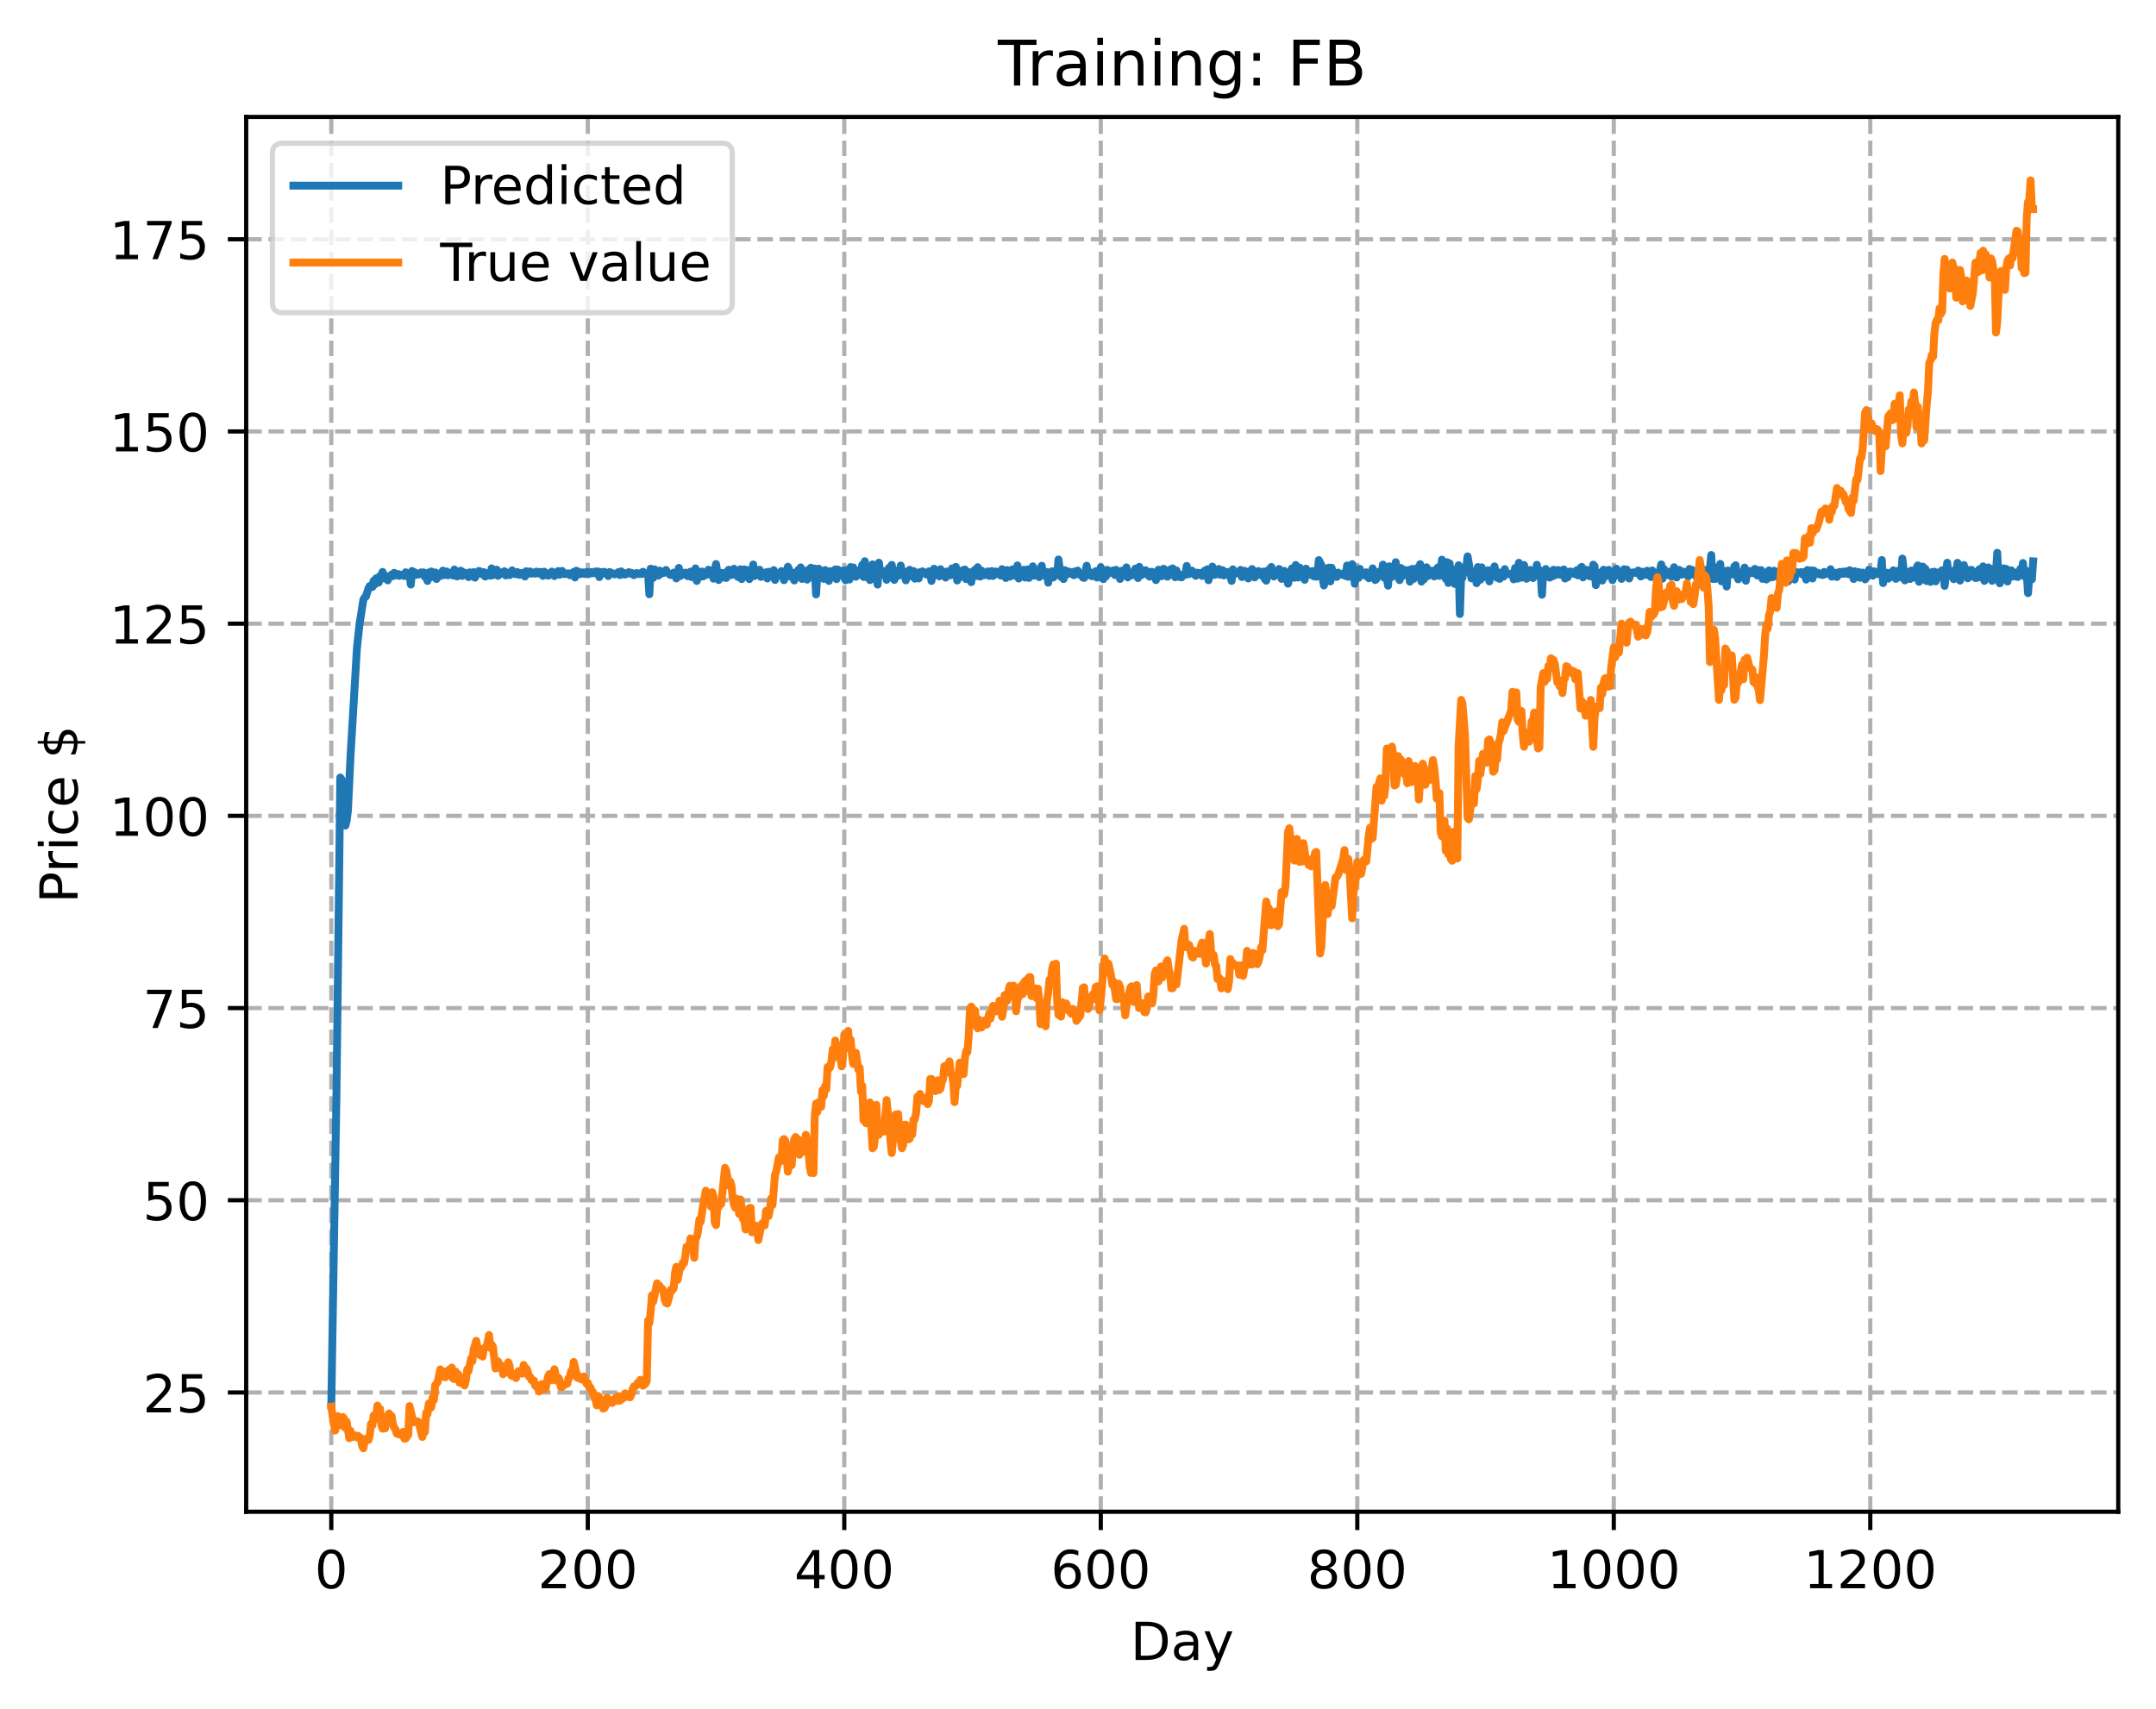 <?xml version="1.0" encoding="utf-8" standalone="no"?>
<!DOCTYPE svg PUBLIC "-//W3C//DTD SVG 1.1//EN"
  "http://www.w3.org/Graphics/SVG/1.1/DTD/svg11.dtd">
<!-- Created with matplotlib (https://matplotlib.org/) -->
<svg height="325.986pt" version="1.1" viewBox="0 0 411.286 325.986" width="411.286pt" xmlns="http://www.w3.org/2000/svg" xmlns:xlink="http://www.w3.org/1999/xlink">
 <defs>
  <style type="text/css">
*{stroke-linecap:butt;stroke-linejoin:round;}
  </style>
 </defs>
 <g id="figure_1">
  <g id="patch_1">
   <path d="M 0 325.986 
L 411.286 325.986 
L 411.286 0 
L 0 0 
z
" style="fill:#ffffff;"/>
  </g>
  <g id="axes_1">
   <g id="patch_2">
    <path d="M 46.966 288.43 
L 404.086 288.43 
L 404.086 22.318 
L 46.966 22.318 
z
" style="fill:#ffffff;"/>
   </g>
   <g id="matplotlib.axis_1">
    <g id="xtick_1">
     <g id="line2d_1">
      <path clip-path="url(#p8a7c98683f)" d="M 63.198 288.43 
L 63.198 22.318 
" style="fill:none;stroke:#b0b0b0;stroke-dasharray:2.96,1.28;stroke-dashoffset:0;stroke-width:0.8;"/>
     </g>
     <g id="line2d_2">
      <defs>
       <path d="M 0 0 
L 0 3.5 
" id="m63af5c92d0" style="stroke:#000000;stroke-width:0.8;"/>
      </defs>
      <g>
       <use style="stroke:#000000;stroke-width:0.8;" x="63.198" xlink:href="#m63af5c92d0" y="288.43"/>
      </g>
     </g>
     <g id="text_1">
      <!-- 0 -->
      <defs>
       <path d="M 31.781 66.406 
Q 24.172 66.406 20.328 58.906 
Q 16.5 51.422 16.5 36.375 
Q 16.5 21.391 20.328 13.891 
Q 24.172 6.391 31.781 6.391 
Q 39.453 6.391 43.281 13.891 
Q 47.125 21.391 47.125 36.375 
Q 47.125 51.422 43.281 58.906 
Q 39.453 66.406 31.781 66.406 
z
M 31.781 74.219 
Q 44.047 74.219 50.516 64.516 
Q 56.984 54.828 56.984 36.375 
Q 56.984 17.969 50.516 8.266 
Q 44.047 -1.422 31.781 -1.422 
Q 19.531 -1.422 13.062 8.266 
Q 6.594 17.969 6.594 36.375 
Q 6.594 54.828 13.062 64.516 
Q 19.531 74.219 31.781 74.219 
z
" id="DejaVuSans-48"/>
      </defs>
      <g transform="translate(60.017 303.029)scale(0.1 -0.1)">
       <use xlink:href="#DejaVuSans-48"/>
      </g>
     </g>
    </g>
    <g id="xtick_2">
     <g id="line2d_3">
      <path clip-path="url(#p8a7c98683f)" d="M 112.129 288.43 
L 112.129 22.318 
" style="fill:none;stroke:#b0b0b0;stroke-dasharray:2.96,1.28;stroke-dashoffset:0;stroke-width:0.8;"/>
     </g>
     <g id="line2d_4">
      <g>
       <use style="stroke:#000000;stroke-width:0.8;" x="112.129" xlink:href="#m63af5c92d0" y="288.43"/>
      </g>
     </g>
     <g id="text_2">
      <!-- 200 -->
      <defs>
       <path d="M 19.188 8.297 
L 53.609 8.297 
L 53.609 0 
L 7.328 0 
L 7.328 8.297 
Q 12.938 14.109 22.625 23.891 
Q 32.328 33.688 34.812 36.531 
Q 39.547 41.844 41.422 45.531 
Q 43.312 49.219 43.312 52.781 
Q 43.312 58.594 39.234 62.25 
Q 35.156 65.922 28.609 65.922 
Q 23.969 65.922 18.812 64.312 
Q 13.672 62.703 7.812 59.422 
L 7.812 69.391 
Q 13.766 71.781 18.938 73 
Q 24.125 74.219 28.422 74.219 
Q 39.75 74.219 46.484 68.547 
Q 53.219 62.891 53.219 53.422 
Q 53.219 48.922 51.531 44.891 
Q 49.859 40.875 45.406 35.406 
Q 44.188 33.984 37.641 27.219 
Q 31.109 20.453 19.188 8.297 
z
" id="DejaVuSans-50"/>
      </defs>
      <g transform="translate(102.585 303.029)scale(0.1 -0.1)">
       <use xlink:href="#DejaVuSans-50"/>
       <use x="63.623" xlink:href="#DejaVuSans-48"/>
       <use x="127.246" xlink:href="#DejaVuSans-48"/>
      </g>
     </g>
    </g>
    <g id="xtick_3">
     <g id="line2d_5">
      <path clip-path="url(#p8a7c98683f)" d="M 161.06 288.43 
L 161.06 22.318 
" style="fill:none;stroke:#b0b0b0;stroke-dasharray:2.96,1.28;stroke-dashoffset:0;stroke-width:0.8;"/>
     </g>
     <g id="line2d_6">
      <g>
       <use style="stroke:#000000;stroke-width:0.8;" x="161.06" xlink:href="#m63af5c92d0" y="288.43"/>
      </g>
     </g>
     <g id="text_3">
      <!-- 400 -->
      <defs>
       <path d="M 37.797 64.312 
L 12.891 25.391 
L 37.797 25.391 
z
M 35.203 72.906 
L 47.609 72.906 
L 47.609 25.391 
L 58.016 25.391 
L 58.016 17.188 
L 47.609 17.188 
L 47.609 0 
L 37.797 0 
L 37.797 17.188 
L 4.891 17.188 
L 4.891 26.703 
z
" id="DejaVuSans-52"/>
      </defs>
      <g transform="translate(151.516 303.029)scale(0.1 -0.1)">
       <use xlink:href="#DejaVuSans-52"/>
       <use x="63.623" xlink:href="#DejaVuSans-48"/>
       <use x="127.246" xlink:href="#DejaVuSans-48"/>
      </g>
     </g>
    </g>
    <g id="xtick_4">
     <g id="line2d_7">
      <path clip-path="url(#p8a7c98683f)" d="M 209.99 288.43 
L 209.99 22.318 
" style="fill:none;stroke:#b0b0b0;stroke-dasharray:2.96,1.28;stroke-dashoffset:0;stroke-width:0.8;"/>
     </g>
     <g id="line2d_8">
      <g>
       <use style="stroke:#000000;stroke-width:0.8;" x="209.99" xlink:href="#m63af5c92d0" y="288.43"/>
      </g>
     </g>
     <g id="text_4">
      <!-- 600 -->
      <defs>
       <path d="M 33.016 40.375 
Q 26.375 40.375 22.484 35.828 
Q 18.609 31.297 18.609 23.391 
Q 18.609 15.531 22.484 10.953 
Q 26.375 6.391 33.016 6.391 
Q 39.656 6.391 43.531 10.953 
Q 47.406 15.531 47.406 23.391 
Q 47.406 31.297 43.531 35.828 
Q 39.656 40.375 33.016 40.375 
z
M 52.594 71.297 
L 52.594 62.312 
Q 48.875 64.062 45.094 64.984 
Q 41.312 65.922 37.594 65.922 
Q 27.828 65.922 22.672 59.328 
Q 17.531 52.734 16.797 39.406 
Q 19.672 43.656 24.016 45.922 
Q 28.375 48.188 33.594 48.188 
Q 44.578 48.188 50.953 41.516 
Q 57.328 34.859 57.328 23.391 
Q 57.328 12.156 50.688 5.359 
Q 44.047 -1.422 33.016 -1.422 
Q 20.359 -1.422 13.672 8.266 
Q 6.984 17.969 6.984 36.375 
Q 6.984 53.656 15.188 63.938 
Q 23.391 74.219 37.203 74.219 
Q 40.922 74.219 44.703 73.484 
Q 48.484 72.75 52.594 71.297 
z
" id="DejaVuSans-54"/>
      </defs>
      <g transform="translate(200.446 303.029)scale(0.1 -0.1)">
       <use xlink:href="#DejaVuSans-54"/>
       <use x="63.623" xlink:href="#DejaVuSans-48"/>
       <use x="127.246" xlink:href="#DejaVuSans-48"/>
      </g>
     </g>
    </g>
    <g id="xtick_5">
     <g id="line2d_9">
      <path clip-path="url(#p8a7c98683f)" d="M 258.921 288.43 
L 258.921 22.318 
" style="fill:none;stroke:#b0b0b0;stroke-dasharray:2.96,1.28;stroke-dashoffset:0;stroke-width:0.8;"/>
     </g>
     <g id="line2d_10">
      <g>
       <use style="stroke:#000000;stroke-width:0.8;" x="258.921" xlink:href="#m63af5c92d0" y="288.43"/>
      </g>
     </g>
     <g id="text_5">
      <!-- 800 -->
      <defs>
       <path d="M 31.781 34.625 
Q 24.75 34.625 20.719 30.859 
Q 16.703 27.094 16.703 20.516 
Q 16.703 13.922 20.719 10.156 
Q 24.75 6.391 31.781 6.391 
Q 38.812 6.391 42.859 10.172 
Q 46.922 13.969 46.922 20.516 
Q 46.922 27.094 42.891 30.859 
Q 38.875 34.625 31.781 34.625 
z
M 21.922 38.812 
Q 15.578 40.375 12.031 44.719 
Q 8.5 49.078 8.5 55.328 
Q 8.5 64.062 14.719 69.141 
Q 20.953 74.219 31.781 74.219 
Q 42.672 74.219 48.875 69.141 
Q 55.078 64.062 55.078 55.328 
Q 55.078 49.078 51.531 44.719 
Q 48 40.375 41.703 38.812 
Q 48.828 37.156 52.797 32.312 
Q 56.781 27.484 56.781 20.516 
Q 56.781 9.906 50.312 4.234 
Q 43.844 -1.422 31.781 -1.422 
Q 19.734 -1.422 13.25 4.234 
Q 6.781 9.906 6.781 20.516 
Q 6.781 27.484 10.781 32.312 
Q 14.797 37.156 21.922 38.812 
z
M 18.312 54.391 
Q 18.312 48.734 21.844 45.562 
Q 25.391 42.391 31.781 42.391 
Q 38.141 42.391 41.719 45.562 
Q 45.312 48.734 45.312 54.391 
Q 45.312 60.062 41.719 63.234 
Q 38.141 66.406 31.781 66.406 
Q 25.391 66.406 21.844 63.234 
Q 18.312 60.062 18.312 54.391 
z
" id="DejaVuSans-56"/>
      </defs>
      <g transform="translate(249.377 303.029)scale(0.1 -0.1)">
       <use xlink:href="#DejaVuSans-56"/>
       <use x="63.623" xlink:href="#DejaVuSans-48"/>
       <use x="127.246" xlink:href="#DejaVuSans-48"/>
      </g>
     </g>
    </g>
    <g id="xtick_6">
     <g id="line2d_11">
      <path clip-path="url(#p8a7c98683f)" d="M 307.851 288.43 
L 307.851 22.318 
" style="fill:none;stroke:#b0b0b0;stroke-dasharray:2.96,1.28;stroke-dashoffset:0;stroke-width:0.8;"/>
     </g>
     <g id="line2d_12">
      <g>
       <use style="stroke:#000000;stroke-width:0.8;" x="307.851" xlink:href="#m63af5c92d0" y="288.43"/>
      </g>
     </g>
     <g id="text_6">
      <!-- 1000 -->
      <defs>
       <path d="M 12.406 8.297 
L 28.516 8.297 
L 28.516 63.922 
L 10.984 60.406 
L 10.984 69.391 
L 28.422 72.906 
L 38.281 72.906 
L 38.281 8.297 
L 54.391 8.297 
L 54.391 0 
L 12.406 0 
z
" id="DejaVuSans-49"/>
      </defs>
      <g transform="translate(295.126 303.029)scale(0.1 -0.1)">
       <use xlink:href="#DejaVuSans-49"/>
       <use x="63.623" xlink:href="#DejaVuSans-48"/>
       <use x="127.246" xlink:href="#DejaVuSans-48"/>
       <use x="190.869" xlink:href="#DejaVuSans-48"/>
      </g>
     </g>
    </g>
    <g id="xtick_7">
     <g id="line2d_13">
      <path clip-path="url(#p8a7c98683f)" d="M 356.782 288.43 
L 356.782 22.318 
" style="fill:none;stroke:#b0b0b0;stroke-dasharray:2.96,1.28;stroke-dashoffset:0;stroke-width:0.8;"/>
     </g>
     <g id="line2d_14">
      <g>
       <use style="stroke:#000000;stroke-width:0.8;" x="356.782" xlink:href="#m63af5c92d0" y="288.43"/>
      </g>
     </g>
     <g id="text_7">
      <!-- 1200 -->
      <g transform="translate(344.057 303.029)scale(0.1 -0.1)">
       <use xlink:href="#DejaVuSans-49"/>
       <use x="63.623" xlink:href="#DejaVuSans-50"/>
       <use x="127.246" xlink:href="#DejaVuSans-48"/>
       <use x="190.869" xlink:href="#DejaVuSans-48"/>
      </g>
     </g>
    </g>
    <g id="text_8">
     <!-- Day -->
     <defs>
      <path d="M 19.672 64.797 
L 19.672 8.109 
L 31.594 8.109 
Q 46.688 8.109 53.688 14.938 
Q 60.688 21.781 60.688 36.531 
Q 60.688 51.172 53.688 57.984 
Q 46.688 64.797 31.594 64.797 
z
M 9.812 72.906 
L 30.078 72.906 
Q 51.266 72.906 61.172 64.094 
Q 71.094 55.281 71.094 36.531 
Q 71.094 17.672 61.125 8.828 
Q 51.172 0 30.078 0 
L 9.812 0 
z
" id="DejaVuSans-68"/>
      <path d="M 34.281 27.484 
Q 23.391 27.484 19.188 25 
Q 14.984 22.516 14.984 16.5 
Q 14.984 11.719 18.141 8.906 
Q 21.297 6.109 26.703 6.109 
Q 34.188 6.109 38.703 11.406 
Q 43.219 16.703 43.219 25.484 
L 43.219 27.484 
z
M 52.203 31.203 
L 52.203 0 
L 43.219 0 
L 43.219 8.297 
Q 40.141 3.328 35.547 0.953 
Q 30.953 -1.422 24.312 -1.422 
Q 15.922 -1.422 10.953 3.297 
Q 6 8.016 6 15.922 
Q 6 25.141 12.172 29.828 
Q 18.359 34.516 30.609 34.516 
L 43.219 34.516 
L 43.219 35.406 
Q 43.219 41.609 39.141 45 
Q 35.062 48.391 27.688 48.391 
Q 23 48.391 18.547 47.266 
Q 14.109 46.141 10.016 43.891 
L 10.016 52.203 
Q 14.938 54.109 19.578 55.047 
Q 24.219 56 28.609 56 
Q 40.484 56 46.344 49.844 
Q 52.203 43.703 52.203 31.203 
z
" id="DejaVuSans-97"/>
      <path d="M 32.172 -5.078 
Q 28.375 -14.844 24.75 -17.812 
Q 21.141 -20.797 15.094 -20.797 
L 7.906 -20.797 
L 7.906 -13.281 
L 13.188 -13.281 
Q 16.891 -13.281 18.938 -11.516 
Q 21 -9.766 23.484 -3.219 
L 25.094 0.875 
L 2.984 54.688 
L 12.5 54.688 
L 29.594 11.922 
L 46.688 54.688 
L 56.203 54.688 
z
" id="DejaVuSans-121"/>
     </defs>
     <g transform="translate(215.652 316.707)scale(0.1 -0.1)">
      <use xlink:href="#DejaVuSans-68"/>
      <use x="77.002" xlink:href="#DejaVuSans-97"/>
      <use x="138.281" xlink:href="#DejaVuSans-121"/>
     </g>
    </g>
   </g>
   <g id="matplotlib.axis_2">
    <g id="ytick_1">
     <g id="line2d_15">
      <path clip-path="url(#p8a7c98683f)" d="M 46.966 265.67 
L 404.086 265.67 
" style="fill:none;stroke:#b0b0b0;stroke-dasharray:2.96,1.28;stroke-dashoffset:0;stroke-width:0.8;"/>
     </g>
     <g id="line2d_16">
      <defs>
       <path d="M 0 0 
L -3.5 0 
" id="m516cde7635" style="stroke:#000000;stroke-width:0.8;"/>
      </defs>
      <g>
       <use style="stroke:#000000;stroke-width:0.8;" x="46.966" xlink:href="#m516cde7635" y="265.67"/>
      </g>
     </g>
     <g id="text_9">
      <!-- 25 -->
      <defs>
       <path d="M 10.797 72.906 
L 49.516 72.906 
L 49.516 64.594 
L 19.828 64.594 
L 19.828 46.734 
Q 21.969 47.469 24.109 47.828 
Q 26.266 48.188 28.422 48.188 
Q 40.625 48.188 47.75 41.5 
Q 54.891 34.812 54.891 23.391 
Q 54.891 11.625 47.562 5.094 
Q 40.234 -1.422 26.906 -1.422 
Q 22.312 -1.422 17.547 -0.641 
Q 12.797 0.141 7.719 1.703 
L 7.719 11.625 
Q 12.109 9.234 16.797 8.062 
Q 21.484 6.891 26.703 6.891 
Q 35.156 6.891 40.078 11.328 
Q 45.016 15.766 45.016 23.391 
Q 45.016 31 40.078 35.438 
Q 35.156 39.891 26.703 39.891 
Q 22.75 39.891 18.812 39.016 
Q 14.891 38.141 10.797 36.281 
z
" id="DejaVuSans-53"/>
      </defs>
      <g transform="translate(27.241 269.47)scale(0.1 -0.1)">
       <use xlink:href="#DejaVuSans-50"/>
       <use x="63.623" xlink:href="#DejaVuSans-53"/>
      </g>
     </g>
    </g>
    <g id="ytick_2">
     <g id="line2d_17">
      <path clip-path="url(#p8a7c98683f)" d="M 46.966 229 
L 404.086 229 
" style="fill:none;stroke:#b0b0b0;stroke-dasharray:2.96,1.28;stroke-dashoffset:0;stroke-width:0.8;"/>
     </g>
     <g id="line2d_18">
      <g>
       <use style="stroke:#000000;stroke-width:0.8;" x="46.966" xlink:href="#m516cde7635" y="229"/>
      </g>
     </g>
     <g id="text_10">
      <!-- 50 -->
      <g transform="translate(27.241 232.8)scale(0.1 -0.1)">
       <use xlink:href="#DejaVuSans-53"/>
       <use x="63.623" xlink:href="#DejaVuSans-48"/>
      </g>
     </g>
    </g>
    <g id="ytick_3">
     <g id="line2d_19">
      <path clip-path="url(#p8a7c98683f)" d="M 46.966 192.33 
L 404.086 192.33 
" style="fill:none;stroke:#b0b0b0;stroke-dasharray:2.96,1.28;stroke-dashoffset:0;stroke-width:0.8;"/>
     </g>
     <g id="line2d_20">
      <g>
       <use style="stroke:#000000;stroke-width:0.8;" x="46.966" xlink:href="#m516cde7635" y="192.33"/>
      </g>
     </g>
     <g id="text_11">
      <!-- 75 -->
      <defs>
       <path d="M 8.203 72.906 
L 55.078 72.906 
L 55.078 68.703 
L 28.609 0 
L 18.312 0 
L 43.219 64.594 
L 8.203 64.594 
z
" id="DejaVuSans-55"/>
      </defs>
      <g transform="translate(27.241 196.129)scale(0.1 -0.1)">
       <use xlink:href="#DejaVuSans-55"/>
       <use x="63.623" xlink:href="#DejaVuSans-53"/>
      </g>
     </g>
    </g>
    <g id="ytick_4">
     <g id="line2d_21">
      <path clip-path="url(#p8a7c98683f)" d="M 46.966 155.66 
L 404.086 155.66 
" style="fill:none;stroke:#b0b0b0;stroke-dasharray:2.96,1.28;stroke-dashoffset:0;stroke-width:0.8;"/>
     </g>
     <g id="line2d_22">
      <g>
       <use style="stroke:#000000;stroke-width:0.8;" x="46.966" xlink:href="#m516cde7635" y="155.66"/>
      </g>
     </g>
     <g id="text_12">
      <!-- 100 -->
      <g transform="translate(20.878 159.459)scale(0.1 -0.1)">
       <use xlink:href="#DejaVuSans-49"/>
       <use x="63.623" xlink:href="#DejaVuSans-48"/>
       <use x="127.246" xlink:href="#DejaVuSans-48"/>
      </g>
     </g>
    </g>
    <g id="ytick_5">
     <g id="line2d_23">
      <path clip-path="url(#p8a7c98683f)" d="M 46.966 118.99 
L 404.086 118.99 
" style="fill:none;stroke:#b0b0b0;stroke-dasharray:2.96,1.28;stroke-dashoffset:0;stroke-width:0.8;"/>
     </g>
     <g id="line2d_24">
      <g>
       <use style="stroke:#000000;stroke-width:0.8;" x="46.966" xlink:href="#m516cde7635" y="118.99"/>
      </g>
     </g>
     <g id="text_13">
      <!-- 125 -->
      <g transform="translate(20.878 122.789)scale(0.1 -0.1)">
       <use xlink:href="#DejaVuSans-49"/>
       <use x="63.623" xlink:href="#DejaVuSans-50"/>
       <use x="127.246" xlink:href="#DejaVuSans-53"/>
      </g>
     </g>
    </g>
    <g id="ytick_6">
     <g id="line2d_25">
      <path clip-path="url(#p8a7c98683f)" d="M 46.966 82.32 
L 404.086 82.32 
" style="fill:none;stroke:#b0b0b0;stroke-dasharray:2.96,1.28;stroke-dashoffset:0;stroke-width:0.8;"/>
     </g>
     <g id="line2d_26">
      <g>
       <use style="stroke:#000000;stroke-width:0.8;" x="46.966" xlink:href="#m516cde7635" y="82.32"/>
      </g>
     </g>
     <g id="text_14">
      <!-- 150 -->
      <g transform="translate(20.878 86.119)scale(0.1 -0.1)">
       <use xlink:href="#DejaVuSans-49"/>
       <use x="63.623" xlink:href="#DejaVuSans-53"/>
       <use x="127.246" xlink:href="#DejaVuSans-48"/>
      </g>
     </g>
    </g>
    <g id="ytick_7">
     <g id="line2d_27">
      <path clip-path="url(#p8a7c98683f)" d="M 46.966 45.65 
L 404.086 45.65 
" style="fill:none;stroke:#b0b0b0;stroke-dasharray:2.96,1.28;stroke-dashoffset:0;stroke-width:0.8;"/>
     </g>
     <g id="line2d_28">
      <g>
       <use style="stroke:#000000;stroke-width:0.8;" x="46.966" xlink:href="#m516cde7635" y="45.65"/>
      </g>
     </g>
     <g id="text_15">
      <!-- 175 -->
      <g transform="translate(20.878 49.449)scale(0.1 -0.1)">
       <use xlink:href="#DejaVuSans-49"/>
       <use x="63.623" xlink:href="#DejaVuSans-55"/>
       <use x="127.246" xlink:href="#DejaVuSans-53"/>
      </g>
     </g>
    </g>
    <g id="text_16">
     <!-- Price $ -->
     <defs>
      <path d="M 19.672 64.797 
L 19.672 37.406 
L 32.078 37.406 
Q 38.969 37.406 42.719 40.969 
Q 46.484 44.531 46.484 51.125 
Q 46.484 57.672 42.719 61.234 
Q 38.969 64.797 32.078 64.797 
z
M 9.812 72.906 
L 32.078 72.906 
Q 44.344 72.906 50.609 67.359 
Q 56.891 61.812 56.891 51.125 
Q 56.891 40.328 50.609 34.812 
Q 44.344 29.297 32.078 29.297 
L 19.672 29.297 
L 19.672 0 
L 9.812 0 
z
" id="DejaVuSans-80"/>
      <path d="M 41.109 46.297 
Q 39.594 47.172 37.812 47.578 
Q 36.031 48 33.891 48 
Q 26.266 48 22.188 43.047 
Q 18.109 38.094 18.109 28.812 
L 18.109 0 
L 9.078 0 
L 9.078 54.688 
L 18.109 54.688 
L 18.109 46.188 
Q 20.953 51.172 25.484 53.578 
Q 30.031 56 36.531 56 
Q 37.453 56 38.578 55.875 
Q 39.703 55.766 41.062 55.516 
z
" id="DejaVuSans-114"/>
      <path d="M 9.422 54.688 
L 18.406 54.688 
L 18.406 0 
L 9.422 0 
z
M 9.422 75.984 
L 18.406 75.984 
L 18.406 64.594 
L 9.422 64.594 
z
" id="DejaVuSans-105"/>
      <path d="M 48.781 52.594 
L 48.781 44.188 
Q 44.969 46.297 41.141 47.344 
Q 37.312 48.391 33.406 48.391 
Q 24.656 48.391 19.812 42.844 
Q 14.984 37.312 14.984 27.297 
Q 14.984 17.281 19.812 11.734 
Q 24.656 6.203 33.406 6.203 
Q 37.312 6.203 41.141 7.25 
Q 44.969 8.297 48.781 10.406 
L 48.781 2.094 
Q 45.016 0.344 40.984 -0.531 
Q 36.969 -1.422 32.422 -1.422 
Q 20.062 -1.422 12.781 6.344 
Q 5.516 14.109 5.516 27.297 
Q 5.516 40.672 12.859 48.328 
Q 20.219 56 33.016 56 
Q 37.156 56 41.109 55.141 
Q 45.062 54.297 48.781 52.594 
z
" id="DejaVuSans-99"/>
      <path d="M 56.203 29.594 
L 56.203 25.203 
L 14.891 25.203 
Q 15.484 15.922 20.484 11.062 
Q 25.484 6.203 34.422 6.203 
Q 39.594 6.203 44.453 7.469 
Q 49.312 8.734 54.109 11.281 
L 54.109 2.781 
Q 49.266 0.734 44.188 -0.344 
Q 39.109 -1.422 33.891 -1.422 
Q 20.797 -1.422 13.156 6.188 
Q 5.516 13.812 5.516 26.812 
Q 5.516 40.234 12.766 48.109 
Q 20.016 56 32.328 56 
Q 43.359 56 49.781 48.891 
Q 56.203 41.797 56.203 29.594 
z
M 47.219 32.234 
Q 47.125 39.594 43.094 43.984 
Q 39.062 48.391 32.422 48.391 
Q 24.906 48.391 20.391 44.141 
Q 15.875 39.891 15.188 32.172 
z
" id="DejaVuSans-101"/>
      <path id="DejaVuSans-32"/>
      <path d="M 33.797 -14.703 
L 28.906 -14.703 
L 28.859 0 
Q 23.734 0.094 18.609 1.188 
Q 13.484 2.297 8.297 4.5 
L 8.297 13.281 
Q 13.281 10.156 18.375 8.562 
Q 23.484 6.984 28.906 6.938 
L 28.906 29.203 
Q 18.109 30.953 13.203 35.156 
Q 8.297 39.359 8.297 46.688 
Q 8.297 54.641 13.625 59.219 
Q 18.953 63.812 28.906 64.5 
L 28.906 75.984 
L 33.797 75.984 
L 33.797 64.656 
Q 38.328 64.453 42.578 63.688 
Q 46.828 62.938 50.875 61.625 
L 50.875 53.078 
Q 46.828 55.125 42.547 56.25 
Q 38.281 57.375 33.797 57.562 
L 33.797 36.719 
Q 44.875 35.016 50.094 30.609 
Q 55.328 26.219 55.328 18.609 
Q 55.328 10.359 49.781 5.594 
Q 44.234 0.828 33.797 0.094 
z
M 28.906 37.594 
L 28.906 57.625 
Q 23.25 56.984 20.266 54.391 
Q 17.281 51.812 17.281 47.516 
Q 17.281 43.312 20.031 40.969 
Q 22.797 38.625 28.906 37.594 
z
M 33.797 28.219 
L 33.797 7.078 
Q 39.984 7.906 43.141 10.594 
Q 46.297 13.281 46.297 17.672 
Q 46.297 21.969 43.281 24.5 
Q 40.281 27.047 33.797 28.219 
z
" id="DejaVuSans-36"/>
     </defs>
     <g transform="translate(14.798 172.342)rotate(-90)scale(0.1 -0.1)">
      <use xlink:href="#DejaVuSans-80"/>
      <use x="58.553" xlink:href="#DejaVuSans-114"/>
      <use x="99.666" xlink:href="#DejaVuSans-105"/>
      <use x="127.449" xlink:href="#DejaVuSans-99"/>
      <use x="182.43" xlink:href="#DejaVuSans-101"/>
      <use x="243.953" xlink:href="#DejaVuSans-32"/>
      <use x="275.74" xlink:href="#DejaVuSans-36"/>
     </g>
    </g>
   </g>
   <g id="line2d_29">
    <path clip-path="url(#p8a7c98683f)" d="M 63.198 268.149 
L 64.177 209.286 
L 64.666 169.456 
L 64.911 148.348 
L 65.156 148.69 
L 65.645 156.586 
L 65.89 157.524 
L 66.134 156.547 
L 66.379 154.608 
L 66.868 144.232 
L 68.091 123.652 
L 68.581 119.134 
L 69.07 115.993 
L 69.315 114.406 
L 69.559 113.99 
L 69.804 113.828 
L 70.293 112.243 
L 70.538 111.79 
L 71.027 112.004 
L 71.272 110.806 
L 71.517 111.503 
L 71.761 110.335 
L 72.251 111.147 
L 72.495 109.863 
L 72.74 110.429 
L 72.984 109.115 
L 73.229 110.059 
L 73.474 110.37 
L 73.718 109.912 
L 73.963 110.736 
L 74.208 110.033 
L 74.452 110.011 
L 74.697 109.612 
L 74.942 109.935 
L 75.186 109.283 
L 75.431 109.629 
L 75.676 109.769 
L 75.92 109.507 
L 76.165 109.879 
L 76.41 109.634 
L 76.654 109.751 
L 76.899 109.697 
L 77.144 109.907 
L 77.388 109.182 
L 77.633 109.743 
L 77.878 109.835 
L 78.122 109.717 
L 78.367 111.534 
L 78.611 108.94 
L 78.856 109.231 
L 79.101 109.171 
L 79.345 109.697 
L 79.59 109.568 
L 79.835 109.614 
L 80.079 109.519 
L 80.324 109.202 
L 80.569 109.366 
L 80.813 109.206 
L 81.058 110.081 
L 81.303 109.394 
L 81.547 110.842 
L 81.792 109.221 
L 82.037 110.191 
L 82.281 109.032 
L 82.771 110.103 
L 83.015 109.213 
L 83.26 110.48 
L 83.505 109.414 
L 83.749 109.51 
L 83.994 109.913 
L 84.239 109.712 
L 84.483 108.868 
L 84.728 109.718 
L 84.972 109.555 
L 85.217 109.043 
L 85.462 109.771 
L 86.196 109.221 
L 86.44 109.817 
L 86.685 108.658 
L 86.93 109.525 
L 87.174 109.983 
L 87.419 109.232 
L 87.664 109.433 
L 87.908 108.882 
L 88.153 109.889 
L 88.398 109.204 
L 88.642 109.244 
L 88.887 109.424 
L 89.376 110.114 
L 89.621 109.195 
L 89.866 109.928 
L 90.11 109.675 
L 90.355 109.153 
L 90.599 110.212 
L 90.844 109.651 
L 91.089 109.531 
L 91.333 108.936 
L 91.578 109.003 
L 92.067 109.61 
L 92.312 109.163 
L 92.557 110.015 
L 92.801 109.388 
L 93.535 109.842 
L 93.78 108.441 
L 94.025 109.749 
L 94.514 108.787 
L 94.759 108.686 
L 95.003 109.864 
L 95.248 109.65 
L 95.493 109.199 
L 95.737 109.403 
L 95.982 109.289 
L 96.227 108.992 
L 96.471 109.787 
L 96.716 109.71 
L 96.96 109.277 
L 97.205 109.733 
L 97.45 109.115 
L 97.694 108.822 
L 97.939 109.436 
L 98.184 109.53 
L 98.428 109.484 
L 98.673 109.14 
L 98.918 109.654 
L 99.162 109.667 
L 99.407 109.331 
L 99.652 109.293 
L 99.896 109.379 
L 100.141 109.996 
L 100.386 108.987 
L 100.63 109.517 
L 101.12 109.031 
L 101.364 109.446 
L 101.609 109.218 
L 102.098 109.462 
L 102.343 109.052 
L 102.587 109.403 
L 102.832 109.428 
L 103.077 109.106 
L 103.566 109.877 
L 103.811 109.07 
L 104.055 109.397 
L 104.3 109.348 
L 104.545 109.839 
L 104.789 109.753 
L 105.279 109.049 
L 105.523 109.271 
L 105.768 109.915 
L 106.502 108.953 
L 106.747 109.666 
L 107.236 108.93 
L 107.481 109.494 
L 107.725 109.537 
L 107.97 109.388 
L 108.215 109.456 
L 108.459 109.392 
L 108.704 109.748 
L 108.948 109.389 
L 109.193 109.761 
L 109.438 109.123 
L 109.682 110.176 
L 109.927 108.896 
L 110.416 109.076 
L 110.661 109.568 
L 111.15 109.207 
L 111.395 109.489 
L 111.64 109.511 
L 111.884 109.119 
L 112.129 109.172 
L 112.374 109.493 
L 112.618 109.135 
L 112.863 109.379 
L 113.108 109.149 
L 113.352 109.386 
L 113.597 109.024 
L 113.842 109.354 
L 114.086 109.028 
L 114.331 110.112 
L 114.575 109.213 
L 114.82 109.13 
L 115.065 109.255 
L 115.309 109.105 
L 115.554 109.49 
L 115.799 109.572 
L 116.043 109.91 
L 116.288 109.139 
L 117.267 109.592 
L 118.001 109.146 
L 118.245 109.729 
L 118.49 109.017 
L 118.735 109.578 
L 118.979 109.309 
L 119.224 109.637 
L 119.958 109.157 
L 120.203 109.457 
L 120.447 109.292 
L 120.936 109.747 
L 121.426 109.324 
L 121.915 109.538 
L 122.16 109.346 
L 122.404 109.518 
L 122.649 109.084 
L 123.138 109.484 
L 123.383 109.405 
L 123.628 109.559 
L 123.872 113.388 
L 124.117 108.499 
L 124.362 109.904 
L 124.606 110.255 
L 124.851 108.623 
L 125.096 109.647 
L 125.34 109.521 
L 125.585 109.833 
L 125.83 108.864 
L 126.074 109.5 
L 126.319 109.124 
L 126.563 109.329 
L 126.808 109.198 
L 127.053 108.746 
L 127.297 109.265 
L 127.542 109.374 
L 127.787 109.665 
L 128.031 109.714 
L 128.276 109.609 
L 128.521 109.244 
L 128.765 109.462 
L 129.01 110.366 
L 129.255 109.588 
L 129.499 108.349 
L 129.744 109.918 
L 130.233 109.286 
L 130.478 109.629 
L 130.723 109.247 
L 130.967 109.798 
L 131.212 109.942 
L 131.457 109.266 
L 131.701 109.07 
L 131.946 110.109 
L 132.191 109.079 
L 132.435 109.111 
L 132.68 108.444 
L 132.924 110.84 
L 133.169 109.277 
L 133.658 110.054 
L 133.903 109.043 
L 134.148 109.977 
L 134.392 109.749 
L 134.882 109.661 
L 135.126 108.7 
L 135.371 109.481 
L 135.616 109.259 
L 135.86 108.787 
L 136.105 110.412 
L 136.594 107.616 
L 137.084 110.668 
L 137.328 109.27 
L 137.573 109.548 
L 137.818 109.318 
L 138.062 110.199 
L 138.307 109.783 
L 138.551 110.27 
L 138.796 108.946 
L 139.041 108.695 
L 139.285 109.022 
L 139.53 109.721 
L 140.019 108.515 
L 140.264 109.097 
L 140.509 109.295 
L 140.753 110.08 
L 140.998 109.086 
L 141.243 108.617 
L 141.487 110.493 
L 141.732 108.762 
L 141.977 108.633 
L 142.221 109.513 
L 142.466 108.749 
L 142.955 110.501 
L 143.2 109.375 
L 143.445 109.328 
L 143.689 107.7 
L 143.934 109.909 
L 144.178 109.452 
L 144.423 109.549 
L 144.912 108.698 
L 145.157 110.075 
L 145.402 109.655 
L 145.646 109.603 
L 146.136 109.185 
L 146.38 110.374 
L 146.625 109.074 
L 146.87 109.142 
L 147.114 109.854 
L 147.359 110.021 
L 147.604 108.781 
L 147.848 110.658 
L 148.338 109.421 
L 148.582 109.782 
L 148.827 109.577 
L 149.072 108.961 
L 149.316 109.377 
L 149.561 110.7 
L 149.806 109.212 
L 150.05 109.135 
L 150.295 108.128 
L 150.539 108.623 
L 150.784 110.034 
L 151.029 109.383 
L 151.273 109.296 
L 151.518 110.752 
L 151.763 109.524 
L 152.007 109.398 
L 152.252 108.755 
L 152.497 109.779 
L 152.741 108.25 
L 152.986 110.463 
L 153.231 109.18 
L 153.475 109.14 
L 153.72 108.928 
L 153.965 110.592 
L 154.209 108.688 
L 154.454 108.952 
L 154.699 108.314 
L 154.943 109.115 
L 155.188 110.348 
L 155.433 108.475 
L 155.677 113.409 
L 155.922 109.546 
L 156.166 108.499 
L 156.411 109.973 
L 156.656 108.911 
L 156.9 109.324 
L 157.145 110.454 
L 157.39 108.759 
L 157.634 110.026 
L 157.879 109.018 
L 158.124 110.834 
L 158.368 108.967 
L 159.102 110.068 
L 159.347 108.637 
L 159.592 110.506 
L 159.836 108.67 
L 160.081 109.056 
L 160.326 109.221 
L 160.57 109.139 
L 160.815 108.864 
L 161.06 110.187 
L 161.304 110.718 
L 161.549 108.734 
L 161.794 108.8 
L 162.038 110.577 
L 162.283 108.183 
L 162.527 109.875 
L 162.772 108.254 
L 163.017 108.954 
L 163.261 110.04 
L 163.506 109.578 
L 163.751 108.849 
L 163.995 108.789 
L 164.24 109.647 
L 164.485 107.775 
L 164.729 110.077 
L 164.974 107.076 
L 165.219 110.113 
L 165.463 108.993 
L 165.708 109.67 
L 165.953 110.681 
L 166.442 107.672 
L 166.687 108.225 
L 166.931 109.81 
L 167.176 110.145 
L 167.421 111.542 
L 167.665 107.356 
L 167.91 109.234 
L 168.154 109.66 
L 168.399 109.499 
L 168.644 109.709 
L 168.888 108.932 
L 169.133 110.628 
L 169.378 110.129 
L 169.622 108.307 
L 169.867 109.185 
L 170.112 107.777 
L 170.356 108.843 
L 170.601 110.645 
L 170.846 110.152 
L 171.09 109.955 
L 171.335 108.864 
L 171.58 109.77 
L 171.824 107.899 
L 172.069 108.981 
L 172.314 109.201 
L 172.558 109.743 
L 172.803 110.733 
L 173.048 109.178 
L 173.537 108.714 
L 174.026 110.017 
L 174.271 108.953 
L 174.515 110.406 
L 174.76 109.229 
L 175.249 110.372 
L 175.494 109.161 
L 175.739 109.445 
L 175.983 109.01 
L 176.228 109.252 
L 176.473 109.259 
L 176.717 109.62 
L 177.207 109.005 
L 177.451 109.615 
L 177.696 110.844 
L 177.941 109.121 
L 178.185 108.507 
L 178.43 109.549 
L 178.675 109.195 
L 179.164 109.974 
L 179.409 108.606 
L 179.653 109.519 
L 179.898 109.816 
L 180.142 109.476 
L 180.387 110.204 
L 180.632 109.034 
L 180.876 109.572 
L 181.121 109.134 
L 181.366 109.757 
L 181.61 108.45 
L 181.855 109.387 
L 182.344 108.156 
L 182.589 110.764 
L 182.834 109.222 
L 183.078 110.135 
L 183.323 110.055 
L 183.568 108.821 
L 183.812 109.62 
L 184.057 108.66 
L 184.302 110.49 
L 184.791 109.171 
L 185.28 111.074 
L 185.525 109.082 
L 185.77 109.054 
L 186.014 108.657 
L 186.259 109.909 
L 186.503 108.218 
L 186.993 110.013 
L 187.237 108.864 
L 187.727 109.756 
L 187.971 109.261 
L 188.216 109.559 
L 188.461 109.013 
L 188.705 109.892 
L 188.95 109.57 
L 189.195 108.953 
L 189.439 109.894 
L 189.684 109.651 
L 189.929 109.033 
L 190.907 109.817 
L 191.152 108.585 
L 191.397 109.048 
L 191.641 109.948 
L 191.886 110.282 
L 192.13 108.761 
L 192.62 110.028 
L 192.864 109.575 
L 193.109 108.639 
L 193.354 109.822 
L 193.598 109.564 
L 193.843 109.08 
L 194.088 107.874 
L 194.332 110.387 
L 194.577 109.501 
L 195.066 109.788 
L 195.311 108.7 
L 195.556 110.201 
L 196.045 108.634 
L 196.29 110.266 
L 196.534 109.364 
L 196.779 109.34 
L 197.024 108.048 
L 197.268 109.839 
L 197.758 109.423 
L 198.002 108.705 
L 198.247 110.117 
L 198.491 108.469 
L 198.736 107.942 
L 198.981 109.71 
L 199.225 109.79 
L 199.47 109.195 
L 199.715 109.136 
L 199.959 111.176 
L 200.204 109.651 
L 200.449 110.127 
L 200.693 108.996 
L 200.938 110.18 
L 201.427 109.04 
L 201.672 109.591 
L 201.917 106.744 
L 202.406 110.087 
L 202.651 108.837 
L 202.895 110.486 
L 203.14 108.793 
L 203.385 109.665 
L 203.629 109.537 
L 203.874 109.039 
L 204.363 109.481 
L 204.608 109.144 
L 204.852 109.753 
L 205.097 109.012 
L 205.342 109.479 
L 205.586 108.861 
L 205.831 109.611 
L 206.076 109.465 
L 206.32 109.513 
L 206.565 110.199 
L 206.81 110.266 
L 207.299 107.933 
L 207.544 109.726 
L 207.788 109.08 
L 208.278 109.943 
L 208.522 109.363 
L 208.767 109.494 
L 209.012 108.98 
L 209.256 110.207 
L 209.501 109.294 
L 209.746 108.884 
L 209.99 108.218 
L 210.235 110.305 
L 210.479 110.501 
L 210.724 109.941 
L 210.969 109.992 
L 211.213 108.719 
L 211.458 109.428 
L 211.703 109.322 
L 211.947 108.941 
L 212.192 108.993 
L 212.437 108.817 
L 212.681 109.715 
L 212.926 108.724 
L 213.171 108.952 
L 213.415 109.503 
L 213.66 110.474 
L 213.905 109.012 
L 214.149 108.846 
L 214.394 109.313 
L 214.639 109.334 
L 214.883 108.255 
L 215.128 110.168 
L 215.617 109.559 
L 215.862 109.785 
L 216.596 108.481 
L 216.84 109.749 
L 217.085 110.288 
L 217.33 108.15 
L 217.819 109.698 
L 218.308 109.36 
L 218.553 108.789 
L 218.798 109.46 
L 219.287 110.018 
L 219.532 109.11 
L 219.776 109.104 
L 220.021 109.327 
L 220.51 110.687 
L 220.755 109.356 
L 221 108.692 
L 221.244 109.186 
L 221.489 109.962 
L 221.734 109.713 
L 221.978 108.513 
L 222.223 109.847 
L 222.467 109.233 
L 222.712 110.03 
L 223.201 108.669 
L 223.446 109.142 
L 223.691 108.444 
L 223.935 109.558 
L 224.18 110.134 
L 224.425 108.834 
L 224.914 110.054 
L 225.403 110.162 
L 225.648 109.696 
L 225.893 109.517 
L 226.137 109.685 
L 226.382 107.978 
L 226.627 109.542 
L 226.871 109.527 
L 227.116 109.288 
L 227.361 108.863 
L 228.094 109.861 
L 228.339 109.251 
L 228.584 109.346 
L 229.073 109.311 
L 229.318 109.886 
L 229.562 109.557 
L 229.807 108.877 
L 230.052 109.208 
L 230.296 108.615 
L 230.541 110.71 
L 230.786 109.499 
L 231.03 109.815 
L 231.275 108.097 
L 231.764 109.674 
L 232.009 108.744 
L 232.254 109.382 
L 232.498 108.554 
L 232.743 109.666 
L 232.988 109.333 
L 233.232 108.781 
L 233.477 109.793 
L 234.211 109.118 
L 234.455 109.14 
L 234.945 110.839 
L 235.189 108.625 
L 235.434 109.608 
L 235.679 109.181 
L 235.923 109.325 
L 236.413 109.404 
L 236.657 108.737 
L 236.902 110.102 
L 237.147 109.086 
L 237.391 108.898 
L 237.636 110.024 
L 237.881 109.384 
L 238.125 110.38 
L 238.37 108.985 
L 238.615 109.387 
L 238.859 108.571 
L 239.349 110.168 
L 239.593 109.086 
L 239.838 109.208 
L 240.082 108.958 
L 240.327 109.622 
L 240.816 109.891 
L 241.061 109.048 
L 241.306 110.516 
L 241.55 110.79 
L 242.04 108.692 
L 242.284 109.344 
L 242.529 108.167 
L 242.774 109.5 
L 243.018 109.992 
L 243.263 109.477 
L 243.508 109.449 
L 243.752 109.145 
L 243.997 108.554 
L 244.486 110.456 
L 244.731 110.319 
L 244.976 108.916 
L 245.465 109.88 
L 245.709 111.374 
L 246.443 108.444 
L 246.688 108.519 
L 246.933 110.232 
L 247.177 107.796 
L 247.422 110.131 
L 247.667 110.192 
L 247.911 108.286 
L 248.401 109.548 
L 248.645 109.353 
L 248.89 110.624 
L 249.135 108.492 
L 249.624 109.362 
L 249.869 109.131 
L 250.113 109.728 
L 250.358 108.954 
L 250.603 109.949 
L 250.847 109.056 
L 251.092 110.043 
L 251.337 109.346 
L 251.581 106.863 
L 252.07 107.82 
L 252.315 110.388 
L 252.56 111.706 
L 252.804 110.463 
L 253.049 109.796 
L 253.294 108.372 
L 253.538 108.296 
L 253.783 110.943 
L 254.028 108.312 
L 254.272 109.548 
L 254.517 110.056 
L 254.762 109.758 
L 255.006 110.073 
L 255.251 109.243 
L 255.74 109.616 
L 255.985 109.574 
L 256.23 109.747 
L 256.474 109.285 
L 256.719 109.909 
L 256.964 107.891 
L 257.208 110.055 
L 257.453 109.546 
L 257.942 107.64 
L 258.187 108.388 
L 258.431 111.376 
L 258.676 109.784 
L 258.921 109.863 
L 259.165 110.257 
L 259.41 108.537 
L 259.655 109.189 
L 260.389 109.832 
L 260.633 109.188 
L 260.878 109.313 
L 261.123 110.33 
L 261.612 109.653 
L 261.857 108.441 
L 262.346 110.673 
L 262.591 110.44 
L 263.08 109.07 
L 263.325 109.506 
L 263.569 109.594 
L 263.814 107.724 
L 264.058 110.234 
L 264.303 108.903 
L 264.792 111.744 
L 265.037 108.044 
L 265.526 110.095 
L 265.771 109.791 
L 266.26 107.261 
L 266.505 109.734 
L 266.75 110.019 
L 266.994 110.693 
L 267.239 108.358 
L 267.484 109.972 
L 267.728 109.084 
L 267.973 108.741 
L 268.218 109.29 
L 268.462 109.445 
L 268.707 108.764 
L 268.952 110.978 
L 269.196 108.624 
L 269.441 108.531 
L 269.685 110.446 
L 269.93 108.971 
L 270.175 109.856 
L 270.419 108.321 
L 270.664 109.938 
L 270.909 107.632 
L 271.153 110.971 
L 271.398 109.196 
L 271.643 110.533 
L 271.887 108.886 
L 272.132 108.231 
L 272.377 109.918 
L 272.621 109.746 
L 272.866 108.865 
L 273.111 109.637 
L 273.6 109.987 
L 273.845 108.697 
L 274.089 108.602 
L 274.334 108.239 
L 274.579 109.888 
L 274.823 109.55 
L 275.068 106.778 
L 275.313 109.522 
L 275.557 109.683 
L 275.802 110.446 
L 276.046 107.255 
L 276.291 111.229 
L 276.536 107.484 
L 276.78 109.816 
L 277.025 108.985 
L 277.27 109.421 
L 277.514 111.42 
L 277.759 108.628 
L 278.004 109.562 
L 278.248 107.842 
L 278.493 117.151 
L 278.738 109.786 
L 278.982 110.236 
L 279.227 108.568 
L 279.472 108.14 
L 279.716 108.221 
L 279.961 106.149 
L 280.695 110.362 
L 281.184 109.393 
L 281.429 109.165 
L 281.673 111.271 
L 281.918 108.187 
L 282.163 110.001 
L 282.407 110.616 
L 282.652 108.235 
L 282.897 110.157 
L 283.141 109.856 
L 283.386 109.142 
L 283.631 109.331 
L 283.875 108.793 
L 284.12 110.93 
L 284.365 109.196 
L 284.609 109.085 
L 284.854 108.727 
L 285.099 108.062 
L 285.343 109.711 
L 285.588 110.25 
L 285.833 109.177 
L 286.077 110.449 
L 286.322 109.435 
L 286.811 110.034 
L 287.056 108.583 
L 287.301 109.611 
L 288.034 109.453 
L 288.524 109.625 
L 288.768 110.546 
L 289.013 108.368 
L 289.258 109.08 
L 289.502 110.41 
L 289.747 107.375 
L 289.992 109.433 
L 290.236 110.226 
L 290.481 109.248 
L 290.726 107.795 
L 290.97 108.766 
L 291.215 110.429 
L 291.46 109.277 
L 291.704 109.566 
L 291.949 108.737 
L 292.194 109.898 
L 292.438 110.296 
L 292.683 109.287 
L 292.928 109.843 
L 293.172 107.76 
L 293.417 109.332 
L 293.661 108.77 
L 293.906 109.6 
L 294.151 113.475 
L 294.395 109.178 
L 294.64 109.617 
L 294.885 108.554 
L 295.129 109.679 
L 295.374 109.142 
L 295.619 110.21 
L 295.863 109.066 
L 296.108 109.972 
L 296.353 108.711 
L 296.597 109.78 
L 296.842 109.042 
L 297.087 108.78 
L 297.331 108.766 
L 297.576 109.656 
L 297.821 108.954 
L 298.065 109.739 
L 298.31 108.643 
L 298.555 110.39 
L 298.799 109.366 
L 299.044 110.153 
L 299.289 109.173 
L 299.533 109.03 
L 299.778 109.374 
L 300.022 109.449 
L 300.267 109.118 
L 300.512 109.57 
L 300.756 108.819 
L 301.001 109.782 
L 301.246 109.433 
L 301.49 108.35 
L 301.735 108.148 
L 301.98 110.165 
L 302.224 109.222 
L 302.469 109.335 
L 302.714 108.721 
L 302.958 109.708 
L 303.203 109.933 
L 303.448 109.08 
L 303.692 110.018 
L 303.937 107.735 
L 304.182 107.998 
L 304.426 111.644 
L 304.671 109.95 
L 304.916 109.295 
L 305.405 109.258 
L 305.649 110.777 
L 305.894 108.701 
L 306.139 110.089 
L 306.383 109.558 
L 306.628 109.296 
L 306.873 108.717 
L 307.117 109.697 
L 307.362 109.112 
L 307.607 110.694 
L 307.851 109.801 
L 308.096 109.872 
L 308.341 108.498 
L 308.585 109.594 
L 308.83 109.641 
L 309.075 109.073 
L 309.319 110.461 
L 309.564 110.031 
L 309.809 108.602 
L 310.053 109.554 
L 310.298 108.67 
L 310.543 109.134 
L 310.787 110.382 
L 311.032 109.636 
L 311.277 109.312 
L 311.521 109.202 
L 312.255 109.345 
L 312.5 108.851 
L 312.744 109.133 
L 312.989 109.995 
L 313.234 109.068 
L 313.478 109.214 
L 313.723 109.71 
L 313.968 109.447 
L 314.212 108.882 
L 314.457 109.648 
L 314.946 110.099 
L 315.191 108.843 
L 315.436 109.513 
L 315.68 109.354 
L 315.925 109.522 
L 316.17 110.993 
L 316.904 107.686 
L 317.148 110.417 
L 317.393 108.523 
L 317.637 109.771 
L 317.882 109.653 
L 318.127 109.696 
L 318.371 109.075 
L 318.616 109.371 
L 318.861 110.038 
L 319.105 109.327 
L 319.35 108.218 
L 319.839 110.182 
L 320.329 108.721 
L 320.573 109.539 
L 320.818 109.635 
L 321.063 109.036 
L 321.307 109.557 
L 321.797 109.479 
L 322.041 109.992 
L 322.286 108.55 
L 322.531 109.535 
L 322.775 108.733 
L 323.02 109.511 
L 323.265 109.228 
L 323.509 109.957 
L 323.754 110.106 
L 323.998 109.172 
L 324.243 110.404 
L 324.488 109.797 
L 324.732 108.68 
L 325.222 108.753 
L 325.466 110.332 
L 325.711 109.125 
L 326.2 108.287 
L 326.445 105.886 
L 326.69 110.459 
L 326.934 110.296 
L 327.179 110.471 
L 327.424 108.717 
L 327.668 108.219 
L 327.913 108.689 
L 328.158 107.581 
L 328.402 110.924 
L 328.647 108.942 
L 328.892 110.269 
L 329.136 108.932 
L 329.381 111.916 
L 329.625 108.855 
L 330.115 109.144 
L 330.604 109.62 
L 330.849 108.07 
L 331.093 107.852 
L 331.338 109.878 
L 331.583 110.536 
L 331.827 109.217 
L 332.072 109.711 
L 332.317 109.823 
L 332.561 109.681 
L 332.806 108.286 
L 333.051 110.811 
L 333.295 109.134 
L 333.54 109.514 
L 333.785 108.947 
L 334.029 109.075 
L 334.274 109.347 
L 334.519 109.374 
L 334.763 108.537 
L 335.008 109.451 
L 335.252 109.817 
L 335.497 108.778 
L 335.742 109.17 
L 335.986 108.779 
L 336.231 110.457 
L 336.476 110.226 
L 336.72 110.229 
L 336.965 110.564 
L 337.454 108.824 
L 337.699 110.191 
L 337.944 109.427 
L 338.188 110.116 
L 338.433 108.893 
L 338.678 109.325 
L 338.922 109.109 
L 339.167 109.085 
L 339.412 110.361 
L 339.656 109.423 
L 339.901 110.356 
L 340.146 109.801 
L 340.39 108.842 
L 340.635 108.688 
L 340.88 109.069 
L 341.124 110.92 
L 341.369 107.881 
L 341.613 109.556 
L 341.858 109.924 
L 342.103 109.158 
L 342.347 110.571 
L 342.592 109.115 
L 342.837 109.316 
L 343.571 109.147 
L 343.815 109.596 
L 344.06 109.172 
L 344.305 109.478 
L 344.549 110.592 
L 344.794 108.76 
L 345.283 109.838 
L 345.528 108.814 
L 345.773 110.373 
L 346.017 108.861 
L 346.262 109.579 
L 346.751 109.259 
L 346.996 109.571 
L 347.73 109.711 
L 347.974 109.119 
L 348.219 109.553 
L 348.708 109.24 
L 348.953 109.406 
L 349.198 108.604 
L 349.442 110.036 
L 349.687 109.276 
L 349.932 109.781 
L 350.176 109.283 
L 350.421 110.091 
L 350.91 109.118 
L 351.155 109.146 
L 351.4 109.49 
L 351.644 109.054 
L 351.889 109.463 
L 352.134 109.012 
L 352.623 109.556 
L 352.868 108.79 
L 353.112 109.297 
L 353.357 109.339 
L 353.601 110.473 
L 353.846 108.988 
L 354.091 110.052 
L 354.335 110.045 
L 354.58 109.139 
L 354.825 110.242 
L 355.314 109.245 
L 355.803 110.542 
L 356.048 110.23 
L 356.537 108.694 
L 357.027 109.09 
L 357.271 109.838 
L 357.516 109.003 
L 357.761 109.294 
L 358.005 109.253 
L 358.25 109.542 
L 358.739 109.163 
L 358.984 106.843 
L 359.228 111.251 
L 359.473 109.484 
L 359.718 109.442 
L 359.962 109.267 
L 360.207 110.406 
L 360.452 110.206 
L 360.696 109.247 
L 360.941 109.404 
L 361.186 108.818 
L 361.43 109.444 
L 361.675 110.441 
L 361.92 109.199 
L 362.164 108.881 
L 362.654 110.165 
L 362.898 106.567 
L 363.388 110.739 
L 363.632 109.058 
L 363.877 109.174 
L 364.366 110.482 
L 364.611 108.856 
L 364.856 110.222 
L 365.1 108.947 
L 365.345 110.223 
L 365.589 108.44 
L 365.834 107.874 
L 366.079 111.007 
L 366.323 108.089 
L 366.568 109.504 
L 366.813 108.104 
L 367.057 110.612 
L 367.302 108.517 
L 367.547 110.866 
L 367.791 110.268 
L 368.036 110.077 
L 368.281 111.023 
L 368.525 109.154 
L 368.77 109.548 
L 369.015 109.074 
L 369.259 110.919 
L 369.504 109.709 
L 369.749 109.332 
L 369.993 109.161 
L 370.238 110.097 
L 370.483 108.797 
L 370.727 109.507 
L 370.972 111.795 
L 371.461 107.361 
L 371.706 109.785 
L 371.95 109.002 
L 372.195 109.004 
L 372.684 110.504 
L 372.929 108.743 
L 373.174 109.313 
L 373.418 107.369 
L 373.663 110.013 
L 373.908 110.777 
L 374.152 109.3 
L 374.397 108.771 
L 374.642 107.809 
L 374.886 109.893 
L 375.131 109.607 
L 375.376 110.342 
L 375.62 108.746 
L 375.865 108.908 
L 376.11 108.723 
L 376.354 110.002 
L 376.599 109.776 
L 376.844 110.287 
L 377.088 110.265 
L 377.333 109.168 
L 377.577 108.605 
L 377.822 110.138 
L 378.067 109.838 
L 378.311 108.064 
L 378.556 110.832 
L 378.801 108.896 
L 379.045 109.409 
L 379.29 108.259 
L 379.535 109.886 
L 379.779 108.517 
L 380.024 110.82 
L 380.269 109.029 
L 380.513 108.816 
L 380.758 109.157 
L 381.003 105.46 
L 381.247 110.747 
L 381.492 111.293 
L 381.737 109.735 
L 381.981 110.372 
L 382.226 108.433 
L 382.471 109.674 
L 382.715 108.533 
L 382.96 110.952 
L 383.204 109.683 
L 383.449 109.374 
L 383.694 108.818 
L 383.938 110.003 
L 384.183 109.175 
L 384.428 109.971 
L 384.672 109.658 
L 384.917 110.085 
L 385.406 108.538 
L 385.651 109.666 
L 385.896 107.417 
L 386.14 109.95 
L 386.385 108.801 
L 386.63 109.533 
L 386.874 113.175 
L 387.119 109.82 
L 387.364 109.122 
L 387.608 110.54 
L 387.853 107.099 
L 387.853 107.099 
" style="fill:none;stroke:#1f77b4;stroke-linecap:square;stroke-width:1.5;"/>
   </g>
   <g id="line2d_30">
    <path clip-path="url(#p8a7c98683f)" d="M 63.198 268.384 
L 63.688 271.714 
L 63.932 272.946 
L 64.422 270.188 
L 64.666 271.948 
L 64.911 271.948 
L 65.156 271.523 
L 65.4 270.35 
L 65.645 270.658 
L 65.89 272.447 
L 66.134 271.244 
L 66.623 274.398 
L 66.868 272.99 
L 67.113 274.237 
L 67.357 273.826 
L 67.847 273.87 
L 68.091 274.251 
L 68.336 273.973 
L 68.581 274.325 
L 68.825 274.339 
L 69.07 275.85 
L 69.315 276.334 
L 69.559 275.087 
L 69.804 274.53 
L 70.049 274.501 
L 70.293 274.75 
L 70.538 273.841 
L 70.783 271.64 
L 71.027 271.963 
L 71.272 270.071 
L 71.517 270.775 
L 71.761 270.262 
L 72.006 268.179 
L 72.251 269.205 
L 72.495 268.809 
L 72.74 271.846 
L 72.984 272.594 
L 73.229 272.095 
L 73.474 272.535 
L 73.718 270.57 
L 74.208 269.675 
L 74.452 270.32 
L 74.697 270.144 
L 74.942 271.67 
L 75.186 272.418 
L 75.431 272.667 
L 75.676 273.533 
L 75.92 273.371 
L 76.165 273.709 
L 76.654 273.767 
L 76.899 273.18 
L 77.144 274.501 
L 77.388 274.471 
L 77.878 273.738 
L 78.122 268.267 
L 78.856 271.376 
L 79.101 271.23 
L 79.345 271.274 
L 79.59 271.171 
L 79.835 271.288 
L 80.569 274.163 
L 80.813 272.902 
L 81.058 273.21 
L 81.303 269.543 
L 81.547 269.822 
L 81.792 267.783 
L 82.037 268.721 
L 82.281 268.457 
L 82.526 266.668 
L 82.771 267.137 
L 83.015 264.292 
L 83.505 263.676 
L 83.994 261.27 
L 84.239 262.678 
L 84.728 261.695 
L 84.972 262.781 
L 85.462 261.505 
L 85.706 261.299 
L 85.951 261.886 
L 86.196 260.918 
L 86.44 263.016 
L 86.685 263.104 
L 86.93 261.695 
L 87.174 262.135 
L 87.419 262.209 
L 87.664 263.822 
L 87.908 262.84 
L 88.398 264.13 
L 88.642 264.336 
L 88.887 263.294 
L 89.132 261.27 
L 89.376 261.607 
L 89.866 259.187 
L 90.11 259.715 
L 90.355 257.471 
L 90.844 255.814 
L 91.333 258.19 
L 91.578 258.556 
L 91.823 258.131 
L 92.067 258.835 
L 92.312 257.266 
L 92.557 257.134 
L 92.801 256.752 
L 93.046 256.078 
L 93.291 254.713 
L 93.535 257.178 
L 93.78 256.518 
L 94.025 256.899 
L 94.514 261.109 
L 95.003 259.73 
L 95.248 260.317 
L 95.493 260.463 
L 95.737 260.889 
L 95.982 262.194 
L 96.471 260.537 
L 96.716 260.801 
L 96.96 259.906 
L 97.205 260.595 
L 97.45 262.326 
L 97.694 262.546 
L 98.184 262.165 
L 98.428 262.928 
L 98.918 261.593 
L 99.162 261.681 
L 99.407 261.974 
L 99.652 262.077 
L 99.896 260.419 
L 100.141 261.329 
L 100.386 261.065 
L 100.63 261.519 
L 100.875 262.62 
L 101.12 262.678 
L 101.364 263.265 
L 101.609 263.485 
L 101.854 263.397 
L 102.098 264.409 
L 102.343 264.585 
L 102.587 264.6 
L 102.832 265.48 
L 103.077 265.377 
L 103.321 264.072 
L 103.566 264.82 
L 104.055 265.054 
L 104.545 262.634 
L 104.789 262.165 
L 105.034 262.957 
L 105.279 263.338 
L 105.523 261.901 
L 105.768 261.241 
L 106.257 263.441 
L 106.502 262.854 
L 106.747 263.294 
L 106.991 264.658 
L 107.236 264.6 
L 107.481 264.248 
L 107.725 264.233 
L 107.97 264.042 
L 108.215 263.998 
L 108.459 262.957 
L 108.704 262.766 
L 108.948 261.607 
L 109.193 262.106 
L 109.438 259.847 
L 110.172 262.898 
L 110.416 262.561 
L 110.661 262.678 
L 110.906 263.206 
L 111.15 263.001 
L 111.395 262.634 
L 111.884 264.013 
L 112.129 263.837 
L 112.374 264.556 
L 112.618 264.702 
L 112.863 265.436 
L 113.108 265.582 
L 113.352 266.683 
L 113.597 266.991 
L 113.842 268.135 
L 114.086 266.331 
L 114.331 266.624 
L 115.065 268.751 
L 115.309 268.648 
L 115.554 268.179 
L 115.799 266.653 
L 116.288 267.475 
L 116.777 267.68 
L 117.022 267.108 
L 117.511 266.683 
L 117.756 267.284 
L 118.001 266.36 
L 118.245 267.24 
L 118.49 266.771 
L 118.735 266.903 
L 118.979 266.169 
L 119.224 265.846 
L 119.469 265.949 
L 119.713 266.536 
L 119.958 266.375 
L 120.203 266.595 
L 120.447 266.096 
L 120.692 264.966 
L 120.936 264.497 
L 121.181 264.482 
L 121.426 264.336 
L 121.67 263.793 
L 121.915 263.734 
L 122.16 263.25 
L 122.649 264.38 
L 123.138 264.013 
L 123.383 263.456 
L 123.628 251.941 
L 123.872 252.455 
L 124.117 250.372 
L 124.362 247.145 
L 124.606 248.362 
L 125.34 244.857 
L 125.585 245.795 
L 125.83 245.326 
L 126.074 245.81 
L 126.319 245.869 
L 126.563 246.279 
L 126.808 248.039 
L 127.053 248.582 
L 127.297 248.714 
L 127.787 246.881 
L 128.031 246.001 
L 128.276 246.133 
L 128.521 245.795 
L 128.765 242.862 
L 129.01 241.703 
L 129.255 244.196 
L 129.744 241.791 
L 129.989 241.776 
L 130.233 240.925 
L 130.478 241.057 
L 130.723 239.767 
L 130.967 237.875 
L 131.212 237.743 
L 131.457 238.388 
L 131.701 236.276 
L 132.191 237.346 
L 132.435 239.987 
L 132.68 236.232 
L 132.924 235.997 
L 133.169 234.897 
L 133.414 232.682 
L 133.658 233.122 
L 134.148 229.792 
L 134.637 227.182 
L 134.882 228.663 
L 135.126 228.384 
L 135.371 228.59 
L 135.616 230.203 
L 135.86 227.475 
L 136.105 228.238 
L 136.35 233.195 
L 136.594 233.738 
L 136.839 230.394 
L 137.084 230.306 
L 137.328 229.719 
L 137.573 229.734 
L 138.307 222.81 
L 138.551 223.353 
L 139.041 226.213 
L 139.285 225.407 
L 139.53 226.14 
L 139.775 228.663 
L 140.019 229.88 
L 140.264 230.452 
L 140.509 228.707 
L 140.753 229.367 
L 140.998 231.611 
L 141.243 228.854 
L 141.487 230.291 
L 141.732 232.579 
L 141.977 232.623 
L 142.221 234.574 
L 142.466 233.987 
L 142.711 230.893 
L 142.955 230.482 
L 143.2 230.452 
L 143.445 235.117 
L 143.689 234.34 
L 143.934 234.237 
L 144.178 233.841 
L 144.423 234.53 
L 144.668 236.598 
L 145.157 234.149 
L 145.402 233.386 
L 145.646 233.313 
L 145.891 233.797 
L 146.136 231.025 
L 146.625 232.022 
L 146.87 230.702 
L 147.114 228.648 
L 147.359 229.91 
L 147.848 224.131 
L 148.093 223.412 
L 148.582 220.83 
L 148.827 221.593 
L 149.072 221.49 
L 149.316 217.603 
L 149.561 217.325 
L 149.806 217.662 
L 150.295 223.559 
L 150.539 222.18 
L 150.784 222.092 
L 151.029 222.312 
L 151.273 218.439 
L 151.518 217.383 
L 151.763 216.929 
L 152.007 218.41 
L 152.252 217.354 
L 152.497 220.332 
L 152.741 217.647 
L 152.986 217.853 
L 153.231 218.454 
L 153.475 219.759 
L 153.72 216.518 
L 154.209 219.275 
L 154.454 222.473 
L 154.699 223.793 
L 154.943 221.461 
L 155.188 223.823 
L 155.433 212.748 
L 155.677 210.563 
L 155.922 212.161 
L 156.166 210.299 
L 156.411 211.12 
L 156.656 211.164 
L 156.9 207.996 
L 157.145 209.125 
L 157.39 207.218 
L 157.634 207.805 
L 157.879 203.581 
L 158.124 203.933 
L 158.368 203.625 
L 158.613 202.51 
L 158.858 200.207 
L 159.102 201.732 
L 159.347 198.52 
L 159.836 200.75 
L 160.326 201.923 
L 160.57 203.463 
L 160.815 201.424 
L 161.06 197.361 
L 161.549 199.958 
L 161.794 196.687 
L 162.038 199.518 
L 162.283 198.373 
L 162.527 201.38 
L 162.772 203.009 
L 163.017 201.512 
L 163.261 200.852 
L 163.751 204.109 
L 163.995 203.713 
L 164.24 208.318 
L 164.485 207.16 
L 164.729 213.775 
L 164.974 212.91 
L 165.219 214.318 
L 165.463 213.98 
L 165.708 210.489 
L 165.953 210.343 
L 166.442 219.099 
L 166.687 218.806 
L 166.931 216.987 
L 167.176 210.797 
L 167.421 215.564 
L 167.665 216.489 
L 168.399 214.743 
L 168.644 215.887 
L 169.133 209.888 
L 169.378 212.337 
L 169.622 213.056 
L 169.867 217.691 
L 170.112 219.994 
L 170.601 214.655 
L 170.846 212.645 
L 171.09 213.658 
L 171.335 212.543 
L 171.58 216.489 
L 172.069 219.085 
L 172.314 218.381 
L 172.558 214.582 
L 172.803 214.582 
L 173.048 215.462 
L 173.292 217.383 
L 173.537 217.237 
L 173.782 215.491 
L 174.026 216.445 
L 174.271 213.614 
L 174.515 213.57 
L 174.76 212.352 
L 175.005 209.228 
L 175.249 209.184 
L 175.494 208.714 
L 175.739 209.492 
L 176.228 210.123 
L 176.473 209.433 
L 176.717 209.653 
L 176.962 210.665 
L 177.207 210.108 
L 177.451 205.869 
L 177.696 205.854 
L 177.941 208.04 
L 178.185 207.732 
L 178.43 208.186 
L 178.675 207.878 
L 178.919 206.118 
L 179.164 207.966 
L 179.409 207.732 
L 179.653 206.456 
L 179.898 205.942 
L 180.142 203.419 
L 180.387 203.874 
L 180.632 203.185 
L 180.876 203.639 
L 181.121 202.51 
L 181.366 204.871 
L 181.61 205.106 
L 181.855 206.573 
L 182.1 210.284 
L 182.344 207.042 
L 182.589 207.189 
L 183.078 202.745 
L 183.323 203.815 
L 183.568 203.097 
L 183.812 204.93 
L 184.057 201.982 
L 184.302 200.544 
L 184.546 200.735 
L 184.791 197.772 
L 185.036 192.36 
L 185.28 192.052 
L 185.525 192.448 
L 185.77 194.222 
L 186.014 192.8 
L 186.259 195.777 
L 186.503 196.203 
L 186.748 194.516 
L 186.993 195.719 
L 187.237 196.041 
L 187.482 195.015 
L 187.727 195.176 
L 187.971 194.618 
L 188.216 195.513 
L 188.705 193.357 
L 188.95 194.34 
L 189.439 191.905 
L 189.684 192.609 
L 189.929 192.961 
L 190.173 192.961 
L 190.418 192.301 
L 190.663 190.922 
L 191.152 194.002 
L 191.397 192.594 
L 191.641 189.866 
L 191.886 191.113 
L 192.13 190.937 
L 192.375 189.015 
L 192.62 188.091 
L 192.864 189.881 
L 193.354 188.047 
L 193.598 188.693 
L 193.843 192.946 
L 194.088 190.746 
L 194.332 190.233 
L 194.577 189.397 
L 194.822 188.062 
L 195.066 189.69 
L 195.311 187.504 
L 195.556 187.152 
L 195.8 189.074 
L 196.045 186.771 
L 196.29 186.463 
L 196.534 186.404 
L 196.779 190.057 
L 197.268 188.751 
L 197.513 188.575 
L 197.758 190.438 
L 198.002 188.634 
L 198.247 190.995 
L 198.491 195.396 
L 198.736 195.279 
L 198.981 194.398 
L 199.225 194.956 
L 199.47 195.807 
L 199.715 190.937 
L 199.959 189.47 
L 200.204 186.918 
L 200.449 187.387 
L 200.693 184.938 
L 200.938 184.013 
L 201.183 184.586 
L 201.427 183.867 
L 201.672 191.069 
L 201.917 193.636 
L 202.161 192.345 
L 202.406 193.973 
L 202.651 191.215 
L 202.895 192.58 
L 203.385 191.45 
L 203.874 192.902 
L 204.118 192.741 
L 204.363 193.43 
L 204.608 192.506 
L 204.852 193.445 
L 205.097 193.298 
L 205.342 194.78 
L 206.076 193.782 
L 206.565 188.487 
L 206.81 188.37 
L 207.054 192.184 
L 207.299 191.656 
L 207.544 192.506 
L 207.788 191.978 
L 208.033 190.335 
L 208.278 190.101 
L 208.522 189.631 
L 208.767 190.599 
L 209.012 188.326 
L 209.256 188.179 
L 209.501 189.411 
L 209.746 192.785 
L 209.99 190.702 
L 210.479 185.172 
L 210.724 182.869 
L 210.969 184.101 
L 211.213 183.867 
L 211.458 183.852 
L 211.947 186.14 
L 212.192 187.901 
L 212.437 187.27 
L 212.926 190.643 
L 213.171 190.643 
L 213.415 187.68 
L 213.66 188.311 
L 213.905 189.807 
L 214.394 190.453 
L 214.639 193.724 
L 215.128 190.511 
L 215.373 189.778 
L 215.617 188.443 
L 215.862 188.179 
L 216.106 188.663 
L 216.351 191.186 
L 216.596 190.511 
L 216.84 187.93 
L 217.085 190.995 
L 217.33 192.345 
L 217.819 191.406 
L 218.064 191.436 
L 218.308 193.108 
L 218.553 193.152 
L 218.798 192.052 
L 219.042 190.115 
L 219.287 190.526 
L 219.532 191.245 
L 219.776 191.45 
L 220.021 189.822 
L 220.266 185.847 
L 220.51 185.158 
L 220.755 186.698 
L 221 187.27 
L 221.489 184.395 
L 221.734 186.507 
L 221.978 185.363 
L 222.223 185.583 
L 222.467 183.691 
L 222.712 183.221 
L 222.957 184.996 
L 223.201 185.818 
L 223.446 188.59 
L 223.691 188.561 
L 223.935 186.566 
L 224.18 187.857 
L 224.425 187.827 
L 224.914 183.661 
L 225.403 179.422 
L 225.893 177.208 
L 226.137 180.713 
L 226.382 180.581 
L 226.627 180.156 
L 226.871 180.317 
L 227.361 182.547 
L 227.605 182.708 
L 227.85 181.417 
L 228.828 182.004 
L 229.073 180.581 
L 229.318 179.833 
L 229.562 181.036 
L 229.807 181.608 
L 230.052 183.852 
L 230.296 180.464 
L 230.541 179.686 
L 230.786 178.205 
L 231.03 181.461 
L 231.275 182.752 
L 231.52 182.195 
L 231.764 183.999 
L 232.009 184.307 
L 232.254 186.8 
L 232.498 186.478 
L 232.743 186.742 
L 232.988 188.575 
L 233.477 187.314 
L 233.722 187.182 
L 234.211 188.722 
L 234.455 187.284 
L 234.7 182.987 
L 234.945 184.38 
L 235.189 183.705 
L 235.434 184.072 
L 235.923 184.292 
L 236.168 184.204 
L 236.413 185.979 
L 236.657 184.189 
L 236.902 184.791 
L 237.147 186.184 
L 237.391 184.571 
L 237.636 184.351 
L 237.881 181.417 
L 238.125 181.989 
L 238.37 181.857 
L 238.615 184.013 
L 238.859 184.013 
L 239.104 181.828 
L 239.593 182.752 
L 239.838 183.955 
L 240.082 183.441 
L 240.327 182.371 
L 240.572 180.728 
L 240.816 181.315 
L 241.55 172 
L 241.795 173.291 
L 242.04 173.247 
L 242.284 176.489 
L 242.529 176.533 
L 242.774 174.861 
L 243.263 173.922 
L 243.508 174.406 
L 243.752 176.709 
L 243.997 176.371 
L 244.486 170.182 
L 244.731 170.798 
L 244.976 170.68 
L 245.22 169.081 
L 245.709 158.726 
L 245.954 158.022 
L 246.443 162.349 
L 246.688 160.134 
L 246.933 164.212 
L 247.177 162.569 
L 247.422 160.075 
L 247.911 164.446 
L 248.156 164.256 
L 248.401 164.373 
L 248.645 160.882 
L 249.135 164.021 
L 249.379 164.241 
L 249.624 165.018 
L 249.869 164.182 
L 250.113 165.297 
L 250.358 163.845 
L 250.603 164.564 
L 250.847 162.745 
L 251.092 162.539 
L 251.826 181.931 
L 252.07 180.596 
L 252.56 170.724 
L 252.804 168.847 
L 253.294 174.391 
L 253.538 170.49 
L 253.783 173.042 
L 254.028 172.88 
L 254.762 167.424 
L 255.006 167.321 
L 255.251 166.94 
L 256.23 163.874 
L 256.474 162.187 
L 256.719 165.986 
L 256.964 164.505 
L 257.208 163.86 
L 257.453 166.265 
L 257.942 175.213 
L 258.187 170.475 
L 258.676 167.292 
L 258.921 164.446 
L 259.165 166.221 
L 259.41 166.808 
L 259.655 166.705 
L 260.144 164.08 
L 260.633 164.358 
L 261.123 159.268 
L 261.367 157.904 
L 261.612 160.061 
L 261.857 159.899 
L 262.591 150.13 
L 262.835 150.233 
L 263.325 148.502 
L 263.569 152.771 
L 263.814 150.805 
L 264.058 151.876 
L 264.303 149.881 
L 264.548 142.811 
L 264.792 145.261 
L 265.037 146.141 
L 265.526 142.444 
L 265.771 143.896 
L 266.016 149.866 
L 266.26 149.734 
L 266.505 148.135 
L 266.75 144.263 
L 266.994 146.478 
L 267.239 144.923 
L 267.484 145.466 
L 267.728 147.241 
L 267.973 147.725 
L 268.218 147.666 
L 268.462 149.441 
L 268.707 145.217 
L 268.952 146.757 
L 269.196 149.236 
L 269.441 146.595 
L 269.685 147.431 
L 269.93 146.141 
L 270.175 148.913 
L 270.419 147.71 
L 270.664 152.551 
L 270.909 148.825 
L 271.153 148.986 
L 271.398 145.701 
L 271.643 146.537 
L 271.887 149.734 
L 272.377 147.578 
L 272.621 148.869 
L 272.866 148.297 
L 273.355 145.011 
L 273.6 146.537 
L 273.845 148.825 
L 274.089 152.404 
L 274.334 151.656 
L 274.579 151.304 
L 274.823 158.711 
L 275.068 159.577 
L 275.313 159.312 
L 275.557 156.584 
L 275.802 162.349 
L 276.046 158.051 
L 276.291 163.038 
L 276.536 162.613 
L 276.78 163.948 
L 277.025 164.226 
L 277.27 158.682 
L 277.514 160.046 
L 277.759 159.562 
L 278.004 163.801 
L 278.248 142.298 
L 278.738 133.526 
L 278.982 134.23 
L 279.472 140.273 
L 279.961 156.027 
L 280.206 156.335 
L 280.695 152.859 
L 280.94 152.712 
L 281.184 153.299 
L 281.429 148.033 
L 281.673 150.57 
L 281.918 148.957 
L 282.163 145.158 
L 282.407 147.651 
L 282.897 143.823 
L 283.141 144.043 
L 283.386 143.999 
L 283.631 145.51 
L 283.875 141.256 
L 284.12 141.065 
L 284.365 141.608 
L 284.609 143.354 
L 284.854 147.255 
L 285.099 146.962 
L 285.343 144.644 
L 285.588 144.923 
L 285.833 141.858 
L 286.077 141.153 
L 286.322 140.009 
L 286.567 137.794 
L 286.811 139.496 
L 288.279 135.58 
L 288.524 131.986 
L 288.768 134.098 
L 289.013 134.978 
L 289.258 132.103 
L 289.502 137.252 
L 289.747 137.736 
L 289.992 135.55 
L 290.236 135.653 
L 290.481 140.068 
L 290.726 142.474 
L 290.97 140.097 
L 291.215 140.244 
L 291.46 139.76 
L 291.704 141.52 
L 291.949 140.332 
L 292.194 137.633 
L 292.438 137.442 
L 292.683 135.946 
L 292.928 140.171 
L 293.172 140.845 
L 293.417 142.811 
L 293.661 142.62 
L 293.906 131.121 
L 294.395 128.422 
L 294.64 130.094 
L 294.885 129.17 
L 295.129 129.536 
L 295.374 127.072 
L 295.619 127.439 
L 295.863 125.591 
L 296.108 127.028 
L 296.353 125.913 
L 296.597 126.603 
L 297.087 130.211 
L 297.331 129.771 
L 297.576 131.003 
L 297.821 130.211 
L 298.065 132.235 
L 298.31 129.698 
L 298.555 129.419 
L 298.799 127.101 
L 299.044 127.233 
L 299.289 128.07 
L 299.533 128.114 
L 299.778 127.894 
L 300.022 128.568 
L 300.267 128.099 
L 300.512 129.61 
L 300.756 128.686 
L 301.001 128.436 
L 301.49 135.198 
L 301.735 133.746 
L 302.224 134.553 
L 302.469 136.562 
L 302.714 136.049 
L 302.958 134.568 
L 303.203 135.257 
L 303.448 133.541 
L 303.937 142.503 
L 304.182 137.032 
L 304.426 134.89 
L 304.671 134.714 
L 304.916 134.846 
L 305.16 135.125 
L 305.405 131.165 
L 305.649 132.411 
L 305.894 130.372 
L 306.139 129.448 
L 306.383 129.36 
L 306.628 131.047 
L 306.873 130.299 
L 307.117 130.93 
L 307.362 127.248 
L 307.851 123.508 
L 308.096 125.429 
L 308.341 124.857 
L 308.585 123.933 
L 308.83 124.535 
L 309.319 118.99 
L 309.564 120.545 
L 309.809 120.002 
L 310.053 121.792 
L 310.298 122.642 
L 310.543 119.929 
L 310.787 118.77 
L 311.032 118.609 
L 311.521 119.166 
L 312.01 119.166 
L 312.5 121.484 
L 312.744 119.914 
L 313.234 121.102 
L 313.478 120.237 
L 313.723 119.914 
L 313.968 121.22 
L 314.212 120.618 
L 314.457 119.049 
L 314.702 116.731 
L 314.946 117.758 
L 315.191 117.347 
L 315.436 117.274 
L 315.68 116.775 
L 315.925 112.052 
L 316.17 110.116 
L 316.414 111.26 
L 316.659 115.91 
L 316.904 113.578 
L 317.148 115.748 
L 317.882 113.02 
L 318.127 113.636 
L 318.371 113.651 
L 318.616 111.744 
L 318.861 111.539 
L 319.105 114.648 
L 319.35 115.602 
L 319.595 113.578 
L 319.839 112.785 
L 320.084 114.458 
L 320.329 114.194 
L 320.573 113.46 
L 320.818 114.311 
L 321.552 113.138 
L 321.797 111.304 
L 322.041 113.299 
L 322.286 113.049 
L 322.531 114.854 
L 322.775 114.766 
L 323.02 115.264 
L 323.265 113.754 
L 323.509 111.495 
L 323.754 111.656 
L 324.243 106.845 
L 324.732 110.131 
L 324.977 112.111 
L 325.222 109.764 
L 325.466 110.204 
L 325.711 112.389 
L 325.956 115.807 
L 326.2 126.324 
L 326.445 125.224 
L 326.69 123.17 
L 326.934 120.134 
L 327.179 121.66 
L 327.913 133.541 
L 328.158 130.431 
L 328.402 131.693 
L 328.647 129.566 
L 328.892 130.695 
L 329.136 123.728 
L 329.381 124.168 
L 329.87 125.767 
L 330.115 125.723 
L 330.359 125.048 
L 330.849 133.511 
L 331.093 133.071 
L 331.338 130.094 
L 331.583 130.27 
L 331.827 129.331 
L 332.317 126.793 
L 332.561 129.595 
L 332.806 125.869 
L 333.051 126.016 
L 333.295 125.488 
L 333.785 127.439 
L 334.274 127.732 
L 334.519 130.138 
L 334.763 130.328 
L 335.008 129.243 
L 335.252 130.842 
L 335.497 131.678 
L 335.742 133.585 
L 336.476 125.341 
L 336.72 121.322 
L 336.965 119.137 
L 337.21 119.943 
L 337.454 117.391 
L 337.699 116.614 
L 337.944 114.091 
L 338.188 114.78 
L 338.433 114.707 
L 338.922 115.998 
L 339.167 113.226 
L 339.412 112.58 
L 339.901 107.578 
L 340.146 108.458 
L 340.635 111.187 
L 340.88 106.918 
L 341.124 110.424 
L 341.369 110.219 
L 341.613 108.634 
L 341.858 108.957 
L 342.103 105.495 
L 342.347 105.583 
L 342.592 105.51 
L 343.081 106.009 
L 343.326 106.61 
L 343.571 106.024 
L 343.815 106.478 
L 344.06 106.2 
L 344.305 102.679 
L 344.549 103.794 
L 344.794 103.677 
L 345.039 102.254 
L 345.283 103.53 
L 345.528 100.772 
L 345.773 101.74 
L 346.262 100.772 
L 346.507 100.948 
L 346.996 99.57 
L 347.485 97.575 
L 347.73 97.985 
L 348.219 97.003 
L 348.464 97.223 
L 348.708 97.076 
L 348.953 99.174 
L 349.198 97.589 
L 349.442 97.677 
L 349.687 96.489 
L 349.932 96.519 
L 350.421 93.101 
L 350.91 93.981 
L 351.155 93.644 
L 351.4 94.45 
L 351.644 94.274 
L 352.134 95.844 
L 352.378 95.463 
L 352.623 97.105 
L 353.112 97.883 
L 353.357 94.905 
L 353.601 95.58 
L 354.091 91.414 
L 354.335 91.59 
L 354.825 87.468 
L 355.069 87.366 
L 355.314 85.694 
L 355.803 78.712 
L 356.048 78.242 
L 356.782 81.968 
L 357.027 80.765 
L 357.271 81.616 
L 357.761 82.261 
L 358.005 81.836 
L 358.25 82.041 
L 358.495 82.643 
L 358.739 89.874 
L 358.984 85.752 
L 359.228 85.166 
L 359.473 84.902 
L 359.718 85.151 
L 360.207 79.445 
L 360.696 78.829 
L 360.941 80.178 
L 361.186 80.076 
L 361.43 77.025 
L 361.675 76.995 
L 361.92 78.198 
L 362.164 77.744 
L 362.409 75.411 
L 362.654 82.907 
L 362.898 84.608 
L 363.143 81.323 
L 363.632 82.613 
L 363.877 81.381 
L 364.122 78.11 
L 364.366 79.02 
L 364.611 76.585 
L 364.856 77.333 
L 365.1 74.883 
L 365.345 77.054 
L 365.589 81.469 
L 365.834 77.568 
L 366.079 80.794 
L 366.323 80.882 
L 366.568 84.623 
L 366.813 81.821 
L 367.057 84.051 
L 367.547 77.186 
L 367.791 74.59 
L 368.036 69.265 
L 368.281 68.737 
L 368.525 67.696 
L 368.77 68.048 
L 369.015 63.457 
L 369.259 61.579 
L 369.504 61.007 
L 369.749 61.154 
L 369.993 58.851 
L 370.238 59.907 
L 370.483 59.423 
L 370.727 52.338 
L 370.972 49.39 
L 371.216 54.084 
L 371.461 53.189 
L 371.95 55.052 
L 372.195 53.541 
L 372.44 50.08 
L 372.684 51.18 
L 372.929 51.253 
L 373.174 56.798 
L 373.418 55.8 
L 373.663 51.884 
L 373.908 51.517 
L 374.152 52.984 
L 374.397 57.516 
L 374.886 56.24 
L 375.131 53.512 
L 375.62 56.299 
L 375.865 58.382 
L 376.354 55.844 
L 376.844 50.094 
L 377.088 50.021 
L 377.333 51.928 
L 377.822 48.275 
L 378.067 51.59 
L 378.311 47.835 
L 378.556 48.642 
L 378.801 48.51 
L 379.045 51.576 
L 379.29 50.578 
L 379.535 52.969 
L 379.779 49.288 
L 380.024 49.801 
L 380.269 51.356 
L 380.513 52.192 
L 380.758 63.442 
L 381.003 61.477 
L 381.247 56.387 
L 381.492 54.847 
L 381.737 51.708 
L 381.981 53.761 
L 382.226 53.043 
L 382.471 55.301 
L 382.715 51.165 
L 382.96 49.713 
L 383.204 49.317 
L 383.449 50.652 
L 383.694 48.965 
L 383.938 49.244 
L 384.672 44.022 
L 384.917 44.139 
L 385.162 46.295 
L 385.406 45.679 
L 385.651 51.121 
L 385.896 50.344 
L 386.14 52.104 
L 386.385 52.06 
L 386.63 41.425 
L 386.874 38.507 
L 387.119 38.228 
L 387.364 34.414 
L 387.608 39.9 
L 387.853 39.9 
L 387.853 39.9 
" style="fill:none;stroke:#ff7f0e;stroke-linecap:square;stroke-width:1.5;"/>
   </g>
   <g id="patch_3">
    <path d="M 46.966 288.43 
L 46.966 22.318 
" style="fill:none;stroke:#000000;stroke-linecap:square;stroke-linejoin:miter;stroke-width:0.8;"/>
   </g>
   <g id="patch_4">
    <path d="M 404.086 288.43 
L 404.086 22.318 
" style="fill:none;stroke:#000000;stroke-linecap:square;stroke-linejoin:miter;stroke-width:0.8;"/>
   </g>
   <g id="patch_5">
    <path d="M 46.966 288.43 
L 404.086 288.43 
" style="fill:none;stroke:#000000;stroke-linecap:square;stroke-linejoin:miter;stroke-width:0.8;"/>
   </g>
   <g id="patch_6">
    <path d="M 46.966 22.318 
L 404.086 22.318 
" style="fill:none;stroke:#000000;stroke-linecap:square;stroke-linejoin:miter;stroke-width:0.8;"/>
   </g>
   <g id="text_17">
    <!-- Training: FB -->
    <defs>
     <path d="M -0.297 72.906 
L 61.375 72.906 
L 61.375 64.594 
L 35.5 64.594 
L 35.5 0 
L 25.594 0 
L 25.594 64.594 
L -0.297 64.594 
z
" id="DejaVuSans-84"/>
     <path d="M 54.891 33.016 
L 54.891 0 
L 45.906 0 
L 45.906 32.719 
Q 45.906 40.484 42.875 44.328 
Q 39.844 48.188 33.797 48.188 
Q 26.516 48.188 22.312 43.547 
Q 18.109 38.922 18.109 30.906 
L 18.109 0 
L 9.078 0 
L 9.078 54.688 
L 18.109 54.688 
L 18.109 46.188 
Q 21.344 51.125 25.703 53.562 
Q 30.078 56 35.797 56 
Q 45.219 56 50.047 50.172 
Q 54.891 44.344 54.891 33.016 
z
" id="DejaVuSans-110"/>
     <path d="M 45.406 27.984 
Q 45.406 37.75 41.375 43.109 
Q 37.359 48.484 30.078 48.484 
Q 22.859 48.484 18.828 43.109 
Q 14.797 37.75 14.797 27.984 
Q 14.797 18.266 18.828 12.891 
Q 22.859 7.516 30.078 7.516 
Q 37.359 7.516 41.375 12.891 
Q 45.406 18.266 45.406 27.984 
z
M 54.391 6.781 
Q 54.391 -7.172 48.188 -13.984 
Q 42 -20.797 29.203 -20.797 
Q 24.469 -20.797 20.266 -20.094 
Q 16.062 -19.391 12.109 -17.922 
L 12.109 -9.188 
Q 16.062 -11.328 19.922 -12.344 
Q 23.781 -13.375 27.781 -13.375 
Q 36.625 -13.375 41.016 -8.766 
Q 45.406 -4.156 45.406 5.172 
L 45.406 9.625 
Q 42.625 4.781 38.281 2.391 
Q 33.938 0 27.875 0 
Q 17.828 0 11.672 7.656 
Q 5.516 15.328 5.516 27.984 
Q 5.516 40.672 11.672 48.328 
Q 17.828 56 27.875 56 
Q 33.938 56 38.281 53.609 
Q 42.625 51.219 45.406 46.391 
L 45.406 54.688 
L 54.391 54.688 
z
" id="DejaVuSans-103"/>
     <path d="M 11.719 12.406 
L 22.016 12.406 
L 22.016 0 
L 11.719 0 
z
M 11.719 51.703 
L 22.016 51.703 
L 22.016 39.312 
L 11.719 39.312 
z
" id="DejaVuSans-58"/>
     <path d="M 9.812 72.906 
L 51.703 72.906 
L 51.703 64.594 
L 19.672 64.594 
L 19.672 43.109 
L 48.578 43.109 
L 48.578 34.812 
L 19.672 34.812 
L 19.672 0 
L 9.812 0 
z
" id="DejaVuSans-70"/>
     <path d="M 19.672 34.812 
L 19.672 8.109 
L 35.5 8.109 
Q 43.453 8.109 47.281 11.406 
Q 51.125 14.703 51.125 21.484 
Q 51.125 28.328 47.281 31.562 
Q 43.453 34.812 35.5 34.812 
z
M 19.672 64.797 
L 19.672 42.828 
L 34.281 42.828 
Q 41.5 42.828 45.031 45.531 
Q 48.578 48.25 48.578 53.812 
Q 48.578 59.328 45.031 62.062 
Q 41.5 64.797 34.281 64.797 
z
M 9.812 72.906 
L 35.016 72.906 
Q 46.297 72.906 52.391 68.219 
Q 58.5 63.531 58.5 54.891 
Q 58.5 48.188 55.375 44.234 
Q 52.25 40.281 46.188 39.312 
Q 53.469 37.75 57.5 32.781 
Q 61.531 27.828 61.531 20.406 
Q 61.531 10.641 54.891 5.312 
Q 48.25 0 35.984 0 
L 9.812 0 
z
" id="DejaVuSans-66"/>
    </defs>
    <g transform="translate(190.359 16.318)scale(0.12 -0.12)">
     <use xlink:href="#DejaVuSans-84"/>
     <use x="46.334" xlink:href="#DejaVuSans-114"/>
     <use x="87.447" xlink:href="#DejaVuSans-97"/>
     <use x="148.727" xlink:href="#DejaVuSans-105"/>
     <use x="176.51" xlink:href="#DejaVuSans-110"/>
     <use x="239.889" xlink:href="#DejaVuSans-105"/>
     <use x="267.672" xlink:href="#DejaVuSans-110"/>
     <use x="331.051" xlink:href="#DejaVuSans-103"/>
     <use x="394.527" xlink:href="#DejaVuSans-58"/>
     <use x="428.219" xlink:href="#DejaVuSans-32"/>
     <use x="460.006" xlink:href="#DejaVuSans-70"/>
     <use x="517.525" xlink:href="#DejaVuSans-66"/>
    </g>
   </g>
   <g id="legend_1">
    <g id="patch_7">
     <path d="M 53.966 59.674 
L 137.694 59.674 
Q 139.694 59.674 139.694 57.674 
L 139.694 29.318 
Q 139.694 27.318 137.694 27.318 
L 53.966 27.318 
Q 51.966 27.318 51.966 29.318 
L 51.966 57.674 
Q 51.966 59.674 53.966 59.674 
z
" style="fill:#ffffff;opacity:0.8;stroke:#cccccc;stroke-linejoin:miter;"/>
    </g>
    <g id="line2d_31">
     <path d="M 55.966 35.417 
L 75.966 35.417 
" style="fill:none;stroke:#1f77b4;stroke-linecap:square;stroke-width:1.5;"/>
    </g>
    <g id="line2d_32"/>
    <g id="text_18">
     <!-- Predicted -->
     <defs>
      <path d="M 45.406 46.391 
L 45.406 75.984 
L 54.391 75.984 
L 54.391 0 
L 45.406 0 
L 45.406 8.203 
Q 42.578 3.328 38.25 0.953 
Q 33.938 -1.422 27.875 -1.422 
Q 17.969 -1.422 11.734 6.484 
Q 5.516 14.406 5.516 27.297 
Q 5.516 40.188 11.734 48.094 
Q 17.969 56 27.875 56 
Q 33.938 56 38.25 53.625 
Q 42.578 51.266 45.406 46.391 
z
M 14.797 27.297 
Q 14.797 17.391 18.875 11.75 
Q 22.953 6.109 30.078 6.109 
Q 37.203 6.109 41.297 11.75 
Q 45.406 17.391 45.406 27.297 
Q 45.406 37.203 41.297 42.844 
Q 37.203 48.484 30.078 48.484 
Q 22.953 48.484 18.875 42.844 
Q 14.797 37.203 14.797 27.297 
z
" id="DejaVuSans-100"/>
      <path d="M 18.312 70.219 
L 18.312 54.688 
L 36.812 54.688 
L 36.812 47.703 
L 18.312 47.703 
L 18.312 18.016 
Q 18.312 11.328 20.141 9.422 
Q 21.969 7.516 27.594 7.516 
L 36.812 7.516 
L 36.812 0 
L 27.594 0 
Q 17.188 0 13.234 3.875 
Q 9.281 7.766 9.281 18.016 
L 9.281 47.703 
L 2.688 47.703 
L 2.688 54.688 
L 9.281 54.688 
L 9.281 70.219 
z
" id="DejaVuSans-116"/>
     </defs>
     <g transform="translate(83.966 38.917)scale(0.1 -0.1)">
      <use xlink:href="#DejaVuSans-80"/>
      <use x="58.553" xlink:href="#DejaVuSans-114"/>
      <use x="97.416" xlink:href="#DejaVuSans-101"/>
      <use x="158.939" xlink:href="#DejaVuSans-100"/>
      <use x="222.416" xlink:href="#DejaVuSans-105"/>
      <use x="250.199" xlink:href="#DejaVuSans-99"/>
      <use x="305.18" xlink:href="#DejaVuSans-116"/>
      <use x="344.389" xlink:href="#DejaVuSans-101"/>
      <use x="405.912" xlink:href="#DejaVuSans-100"/>
     </g>
    </g>
    <g id="line2d_33">
     <path d="M 55.966 50.095 
L 75.966 50.095 
" style="fill:none;stroke:#ff7f0e;stroke-linecap:square;stroke-width:1.5;"/>
    </g>
    <g id="line2d_34"/>
    <g id="text_19">
     <!-- True value -->
     <defs>
      <path d="M 8.5 21.578 
L 8.5 54.688 
L 17.484 54.688 
L 17.484 21.922 
Q 17.484 14.156 20.5 10.266 
Q 23.531 6.391 29.594 6.391 
Q 36.859 6.391 41.078 11.031 
Q 45.312 15.672 45.312 23.688 
L 45.312 54.688 
L 54.297 54.688 
L 54.297 0 
L 45.312 0 
L 45.312 8.406 
Q 42.047 3.422 37.719 1 
Q 33.406 -1.422 27.688 -1.422 
Q 18.266 -1.422 13.375 4.438 
Q 8.5 10.297 8.5 21.578 
z
M 31.109 56 
z
" id="DejaVuSans-117"/>
      <path d="M 2.984 54.688 
L 12.5 54.688 
L 29.594 8.797 
L 46.688 54.688 
L 56.203 54.688 
L 35.688 0 
L 23.484 0 
z
" id="DejaVuSans-118"/>
      <path d="M 9.422 75.984 
L 18.406 75.984 
L 18.406 0 
L 9.422 0 
z
" id="DejaVuSans-108"/>
     </defs>
     <g transform="translate(83.966 53.595)scale(0.1 -0.1)">
      <use xlink:href="#DejaVuSans-84"/>
      <use x="46.334" xlink:href="#DejaVuSans-114"/>
      <use x="87.447" xlink:href="#DejaVuSans-117"/>
      <use x="150.826" xlink:href="#DejaVuSans-101"/>
      <use x="212.35" xlink:href="#DejaVuSans-32"/>
      <use x="244.137" xlink:href="#DejaVuSans-118"/>
      <use x="303.316" xlink:href="#DejaVuSans-97"/>
      <use x="364.596" xlink:href="#DejaVuSans-108"/>
      <use x="392.379" xlink:href="#DejaVuSans-117"/>
      <use x="455.758" xlink:href="#DejaVuSans-101"/>
     </g>
    </g>
   </g>
  </g>
 </g>
 <defs>
  <clipPath id="p8a7c98683f">
   <rect height="266.112" width="357.12" x="46.966" y="22.318"/>
  </clipPath>
 </defs>
</svg>
